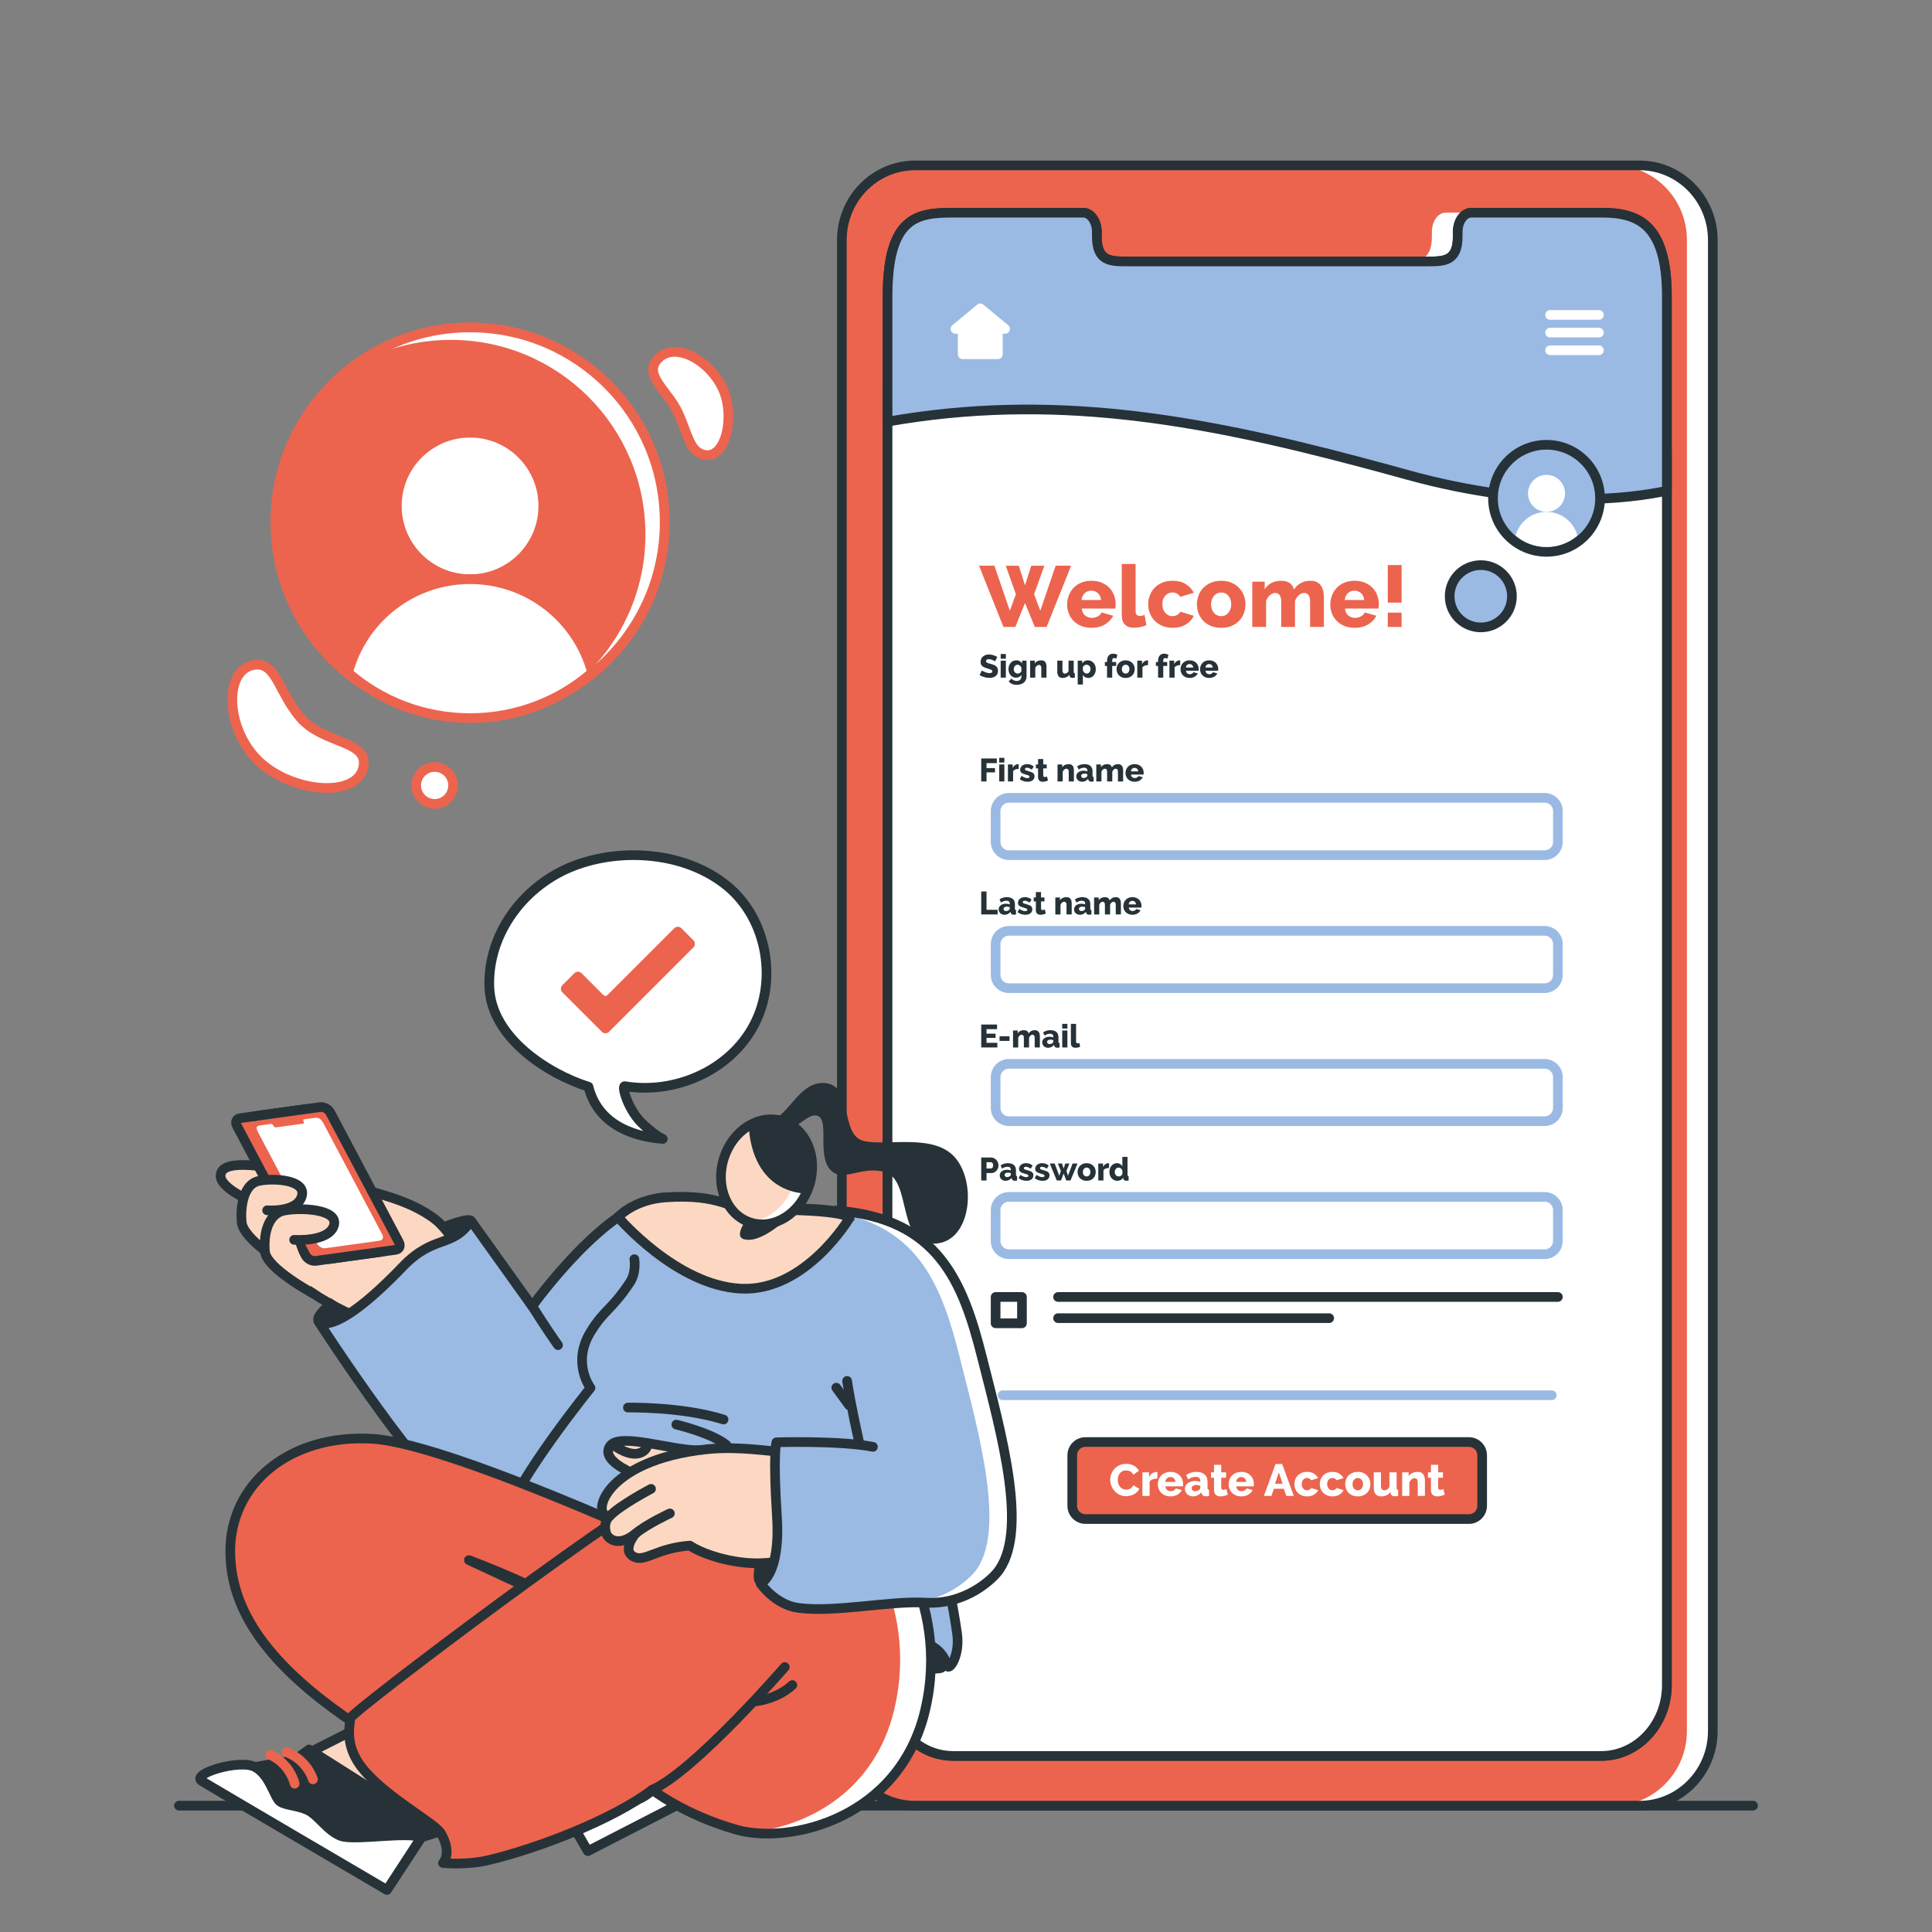 <?xml version="1.0" encoding="utf-8"?>
<!-- Generator: Adobe Illustrator 27.5.0, SVG Export Plug-In . SVG Version: 6.00 Build 0)  -->
<svg version="1.1" xmlns="http://www.w3.org/2000/svg" xmlns:xlink="http://www.w3.org/1999/xlink" x="0px" y="0px"
	 viewBox="0 0 500 500" style="enable-background:new 0 0 500 500;" xml:space="preserve">
<rect x="0" y="0" width="500" height="500" fill="#808080" stroke="none"/>
<g id="Floor">
	
		<line style="fill:none;stroke:#263238;stroke-width:2.5;stroke-linecap:round;stroke-linejoin:round;stroke-miterlimit:10;" x1="46.313" y1="467.306" x2="453.687" y2="467.306"/>
</g>
<g id="User_icon">
	<g>
		<g>
			
				<circle style="fill:#EC644E;stroke:#EC644E;stroke-width:2.5;stroke-linecap:round;stroke-linejoin:round;stroke-miterlimit:10;" cx="121.654" cy="135.107" r="50.361"/>
			<path style="fill:#FFFFFF;" d="M172.02,135.112c0,18.83-10.34,35.25-25.66,43.89c12.54-9.16,20.68-23.97,20.68-40.68
				c0-27.82-22.55-50.36-50.36-50.36c-9.01,0-17.46,2.36-24.77,6.5c8.33-6.11,18.61-9.72,29.74-9.72
				C149.47,84.742,172.02,107.292,172.02,135.112z"/>
			
				<circle style="fill:none;stroke:#EC644E;stroke-width:2.5;stroke-linecap:round;stroke-linejoin:round;stroke-miterlimit:10;" cx="121.654" cy="135.107" r="50.361"/>
			<g>
				<g>
					
						<path style="fill:#FFFFFF;stroke:#EC644E;stroke-width:2.5;stroke-linecap:round;stroke-linejoin:round;stroke-miterlimit:10;" d="
						M140.603,130.937c0,10.467-8.484,18.951-18.95,18.951c-10.466,0-18.95-8.484-18.95-18.951c0-10.466,8.484-18.95,18.95-18.95
						C132.12,111.987,140.603,120.471,140.603,130.937z"/>
					
						<path style="fill:#FFFFFF;stroke:#EC644E;stroke-width:2.5;stroke-linecap:round;stroke-linejoin:round;stroke-miterlimit:10;" d="
						M153.249,174.062c-8.438,7.357-19.526,11.785-31.59,11.785c-12.064,0-23.152-4.428-31.59-11.785
						c3.731-13.912,16.457-24.163,31.59-24.163C136.792,149.899,149.518,160.15,153.249,174.062z"/>
				</g>
			</g>
		</g>
		
			<path style="fill:#FFFFFF;stroke:#EC644E;stroke-width:2.5;stroke-linecap:round;stroke-linejoin:round;stroke-miterlimit:10;" d="
			M65.587,172.113c-7.551,1.383-7.193,15.741,0.596,24.073c8.445,9.034,26.724,10.783,27.914,1.923
			c0.884-6.583-10.605-5.612-16.375-12.396C71.952,178.93,71.456,171.039,65.587,172.113z"/>
		
			<path style="fill:#FFFFFF;stroke:#EC644E;stroke-width:2.5;stroke-linecap:round;stroke-linejoin:round;stroke-miterlimit:10;" d="
			M182.672,117.755c5.439,0.661,7.708-10.884,4.062-17.835c-3.953-7.536-13.052-11.801-16.937-6.468
			c-2.876,3.948,3.107,7.83,5.685,13.372C178.061,112.365,178.445,117.241,182.672,117.755z"/>
		
			<path style="fill:#FFFFFF;stroke:#EC644E;stroke-width:2.5;stroke-linecap:round;stroke-linejoin:round;stroke-miterlimit:10;" d="
			M117.258,203.273c0,2.638-2.139,4.777-4.776,4.777c-2.638,0-4.777-2.139-4.777-4.777c0-2.638,2.139-4.776,4.777-4.776
			C115.12,198.496,117.258,200.635,117.258,203.273z"/>
	</g>
</g>
<g id="Device">
	<g>
		<path style="fill:#EC644E;" d="M424.294,42.804h-187.46c-10.46,0-18.96,8.64-18.96,19.32v385.87c0,10.65,8.5,19.31,18.96,19.31
			h187.46c10.46,0,18.98-8.66,18.98-19.31V62.124C443.274,51.444,434.754,42.804,424.294,42.804z M431.404,436.064
			c0,10.15-7.6,18.37-16.98,18.37h-167.7c-9.4,0-17.01-8.22-17.01-18.37V76.744c0-20.69,7.61-21.7,17.01-21.7h33.6
			c1.95,0,3.55,2.22,3.55,4.97v1.19c0,6.44,3.52,6.46,7.85,6.46h77.68c4.37,0,7.87-0.02,7.87-6.46v-1.19c0-2.75,1.58-4.97,3.56-4.97
			h33.59c9.38,0,16.98,2.75,16.98,21.7V436.064z"/>
		<path style="fill:#FFFFFF;" d="M424.29,42.8h-6.7c10.46,0,18.98,8.64,18.98,19.32v385.87c0,10.65-8.52,19.31-18.98,19.31h6.7
			c10.46,0,18.98-8.66,18.98-19.31V62.12C443.27,51.44,434.75,42.8,424.29,42.8z M370.57,60.01v1.19c0,6.44-3.5,6.46-7.87,6.46h6.7
			c4.37,0,7.87-0.02,7.87-6.46v-1.19c0-2.75,1.58-4.97,3.56-4.97h-6.7C372.15,55.04,370.57,57.26,370.57,60.01z"/>
		<path style="fill:#EC644E;" d="M283.87,61.2v-1.19c0-2.75-1.6-4.97-3.55-4.97h-6.7c1.95,0,3.55,2.22,3.55,4.97v1.19
			c0,6.44,3.52,6.46,7.85,6.46h6.7C287.39,67.66,283.87,67.64,283.87,61.2z"/>
		<path style="fill:none;stroke:#263238;stroke-width:2.5;stroke-linecap:round;stroke-linejoin:round;stroke-miterlimit:10;" d="
			M424.294,42.804h-187.46c-10.46,0-18.96,8.64-18.96,19.32v385.87c0,10.65,8.5,19.31,18.96,19.31h187.46
			c10.46,0,18.98-8.66,18.98-19.31V62.124C443.274,51.444,434.754,42.804,424.294,42.804z M431.404,436.064
			c0,10.15-7.6,18.37-16.98,18.37h-167.7c-9.4,0-17.01-8.22-17.01-18.37V76.744c0-20.69,7.61-21.7,17.01-21.7h33.6
			c1.95,0,3.55,2.22,3.55,4.97v1.19c0,6.44,3.52,6.46,7.85,6.46h77.68c4.37,0,7.87-0.02,7.87-6.46v-1.19c0-2.75,1.58-4.97,3.56-4.97
			h33.59c9.38,0,16.98,2.75,16.98,21.7V436.064z"/>
		
			<path style="fill:#FFFFFF;stroke:#263238;stroke-width:2.5;stroke-linecap:round;stroke-linejoin:round;stroke-miterlimit:10;" d="
			M431.378,117.014v319.05c0,10.15-7.6,18.37-16.98,18.37h-167.69c-9.4,0-17.01-8.22-17.01-18.37V99.124
			c42.21-7.43,79.73-0.86,122.38,10.47c3.94,1.04,7.92,2.12,11.95,3.24C397.988,122.254,422.208,118.964,431.378,117.014z"/>
		<g>
			
				<path style="fill:#9ABAE3;stroke:#263238;stroke-width:2.5;stroke-linecap:round;stroke-linejoin:round;stroke-miterlimit:10;" d="
				M431.378,76.744v50.27c-9.17,1.95-33.39,5.24-67.35-4.18c-4.03-1.12-8.01-2.2-11.95-3.24c-42.65-11.33-80.17-17.9-122.38-10.47
				v-32.38c0-20.69,7.61-21.7,17.01-21.7h33.6c1.95,0,3.55,2.22,3.55,4.97v1.19c0,6.44,3.52,6.46,7.85,6.46h77.67
				c4.37,0,7.87-0.02,7.87-6.46v-1.19c0-2.75,1.58-4.97,3.56-4.97h33.59C423.778,55.044,431.378,57.794,431.378,76.744z"/>
			
				<circle style="fill:#9ABAE3;stroke:#263238;stroke-width:2.5;stroke-linecap:round;stroke-linejoin:round;stroke-miterlimit:10;" cx="400.238" cy="128.964" r="13.852"/>
			
				<circle style="fill:#9ABAE3;stroke:#263238;stroke-width:2.5;stroke-linecap:round;stroke-linejoin:round;stroke-miterlimit:10;" cx="383.23" cy="154.311" r="8.06"/>
			<g>
				<g>
					<path style="fill:#FFFFFF;" d="M405.024,127.687c0,2.644-2.143,4.786-4.786,4.786c-2.643,0-4.786-2.143-4.786-4.786
						c0-2.643,2.143-4.786,4.786-4.786C402.882,122.901,405.024,125.044,405.024,127.687z"/>
					<path style="fill:#FFFFFF;" d="M408.218,138.579c-2.131,1.858-4.931,2.977-7.978,2.977c-3.047,0-5.847-1.118-7.978-2.977
						c0.942-3.514,4.157-6.103,7.978-6.103S407.276,135.065,408.218,138.579z"/>
				</g>
			</g>
		</g>
		<g>
			
				<polygon style="fill:#FFFFFF;stroke:#FFFFFF;stroke-width:2.5;stroke-linecap:round;stroke-linejoin:round;stroke-miterlimit:10;" points="
				260.119,85.118 258.249,85.118 258.249,91.685 249.149,91.685 249.149,85.118 247.279,85.118 253.699,79.798 			"/>
			<g>
				
					<line style="fill:none;stroke:#FFFFFF;stroke-width:2.5;stroke-linecap:round;stroke-linejoin:round;stroke-miterlimit:10;" x1="401.161" y1="81.503" x2="413.797" y2="81.503"/>
				
					<line style="fill:none;stroke:#FFFFFF;stroke-width:2.5;stroke-linecap:round;stroke-linejoin:round;stroke-miterlimit:10;" x1="401.161" y1="86.074" x2="413.797" y2="86.074"/>
				
					<line style="fill:none;stroke:#FFFFFF;stroke-width:2.5;stroke-linecap:round;stroke-linejoin:round;stroke-miterlimit:10;" x1="401.161" y1="90.646" x2="413.797" y2="90.646"/>
			</g>
		</g>
		
			<line style="fill:none;stroke:#9ABAE3;stroke-width:2.5;stroke-linecap:round;stroke-linejoin:round;stroke-miterlimit:10;" x1="259.482" y1="361.09" x2="401.595" y2="361.09"/>
		<g>
			<g>
				
					<path style="fill:#FFFFFF;stroke:#9ABAE3;stroke-width:2.5;stroke-linecap:round;stroke-linejoin:round;stroke-miterlimit:10;" d="
					M399.751,221.314H261.098c-1.895,0-3.432-1.536-3.432-3.432v-7.972c0-1.895,1.536-3.432,3.432-3.432h138.654
					c1.895,0,3.432,1.536,3.432,3.432v7.972C403.183,219.778,401.646,221.314,399.751,221.314z"/>
				<g>
					<g>
						<path style="fill:#263238;" d="M253.938,202.235v-5.942h4.034v1.205h-2.661v1.281h2.192v1.113h-2.192v2.343H253.938z"/>
						<path style="fill:#263238;" d="M258.592,197.339v-1.214h1.339v1.214H258.592z M258.592,202.235v-4.394h1.339v4.394H258.592z"
							/>
						<path style="fill:#263238;" d="M263.639,198.987c-0.323,0.006-0.616,0.059-0.879,0.159c-0.262,0.101-0.452,0.251-0.569,0.452
							v2.636h-1.339v-4.394h1.23v0.887c0.15-0.295,0.345-0.527,0.582-0.695c0.236-0.167,0.489-0.253,0.757-0.259
							c0.061,0,0.106,0,0.134,0c0.028,0,0.056,0.003,0.084,0.008V198.987z"/>
						<path style="fill:#263238;" d="M265.932,202.318c-0.374,0-0.742-0.06-1.104-0.18c-0.363-0.12-0.67-0.295-0.921-0.523
							l0.478-0.82c0.268,0.184,0.528,0.326,0.782,0.427s0.498,0.151,0.732,0.151c0.173,0,0.307-0.031,0.401-0.092
							c0.095-0.062,0.143-0.151,0.143-0.268c0-0.117-0.061-0.21-0.18-0.28c-0.12-0.069-0.331-0.144-0.632-0.222
							c-0.296-0.083-0.546-0.164-0.749-0.243c-0.204-0.078-0.37-0.165-0.498-0.259c-0.129-0.095-0.221-0.204-0.276-0.327
							c-0.056-0.122-0.084-0.268-0.084-0.435c0-0.223,0.045-0.427,0.134-0.611c0.09-0.184,0.212-0.34,0.368-0.469
							c0.156-0.128,0.342-0.229,0.557-0.301c0.215-0.073,0.448-0.109,0.699-0.109c0.329,0,0.638,0.045,0.925,0.134
							c0.287,0.089,0.564,0.251,0.833,0.485l-0.52,0.804c-0.251-0.173-0.474-0.298-0.669-0.377
							c-0.195-0.078-0.386-0.117-0.569-0.117c-0.146,0-0.268,0.029-0.368,0.088c-0.101,0.059-0.15,0.152-0.15,0.281
							c0,0.122,0.054,0.215,0.163,0.276c0.108,0.062,0.311,0.128,0.606,0.201c0.313,0.084,0.576,0.167,0.791,0.251
							c0.215,0.083,0.389,0.177,0.523,0.28c0.134,0.104,0.231,0.222,0.292,0.356c0.061,0.134,0.093,0.292,0.093,0.477
							c0,0.435-0.162,0.781-0.485,1.038C266.922,202.19,266.484,202.318,265.932,202.318z"/>
						<path style="fill:#263238;" d="M271.222,202.001c-0.185,0.078-0.395,0.151-0.633,0.218c-0.236,0.067-0.476,0.1-0.715,0.1
							c-0.168,0-0.325-0.021-0.474-0.063c-0.147-0.042-0.277-0.109-0.389-0.201c-0.111-0.092-0.199-0.213-0.264-0.364
							c-0.064-0.151-0.097-0.332-0.097-0.544v-2.294h-0.561v-1.013h0.561v-1.397h1.34v1.397h0.896v1.013h-0.896v1.833
							c0,0.145,0.036,0.25,0.108,0.314c0.072,0.064,0.165,0.096,0.276,0.096c0.101,0,0.203-0.017,0.309-0.05
							c0.105-0.034,0.198-0.07,0.276-0.109L271.222,202.001z"/>
						<path style="fill:#263238;" d="M277.925,202.235h-1.339v-2.469c0-0.29-0.055-0.501-0.163-0.632
							c-0.109-0.131-0.253-0.196-0.432-0.196c-0.095,0-0.189,0.02-0.284,0.059c-0.095,0.039-0.186,0.093-0.276,0.163
							c-0.089,0.07-0.169,0.152-0.238,0.247c-0.07,0.095-0.124,0.198-0.163,0.31v2.519h-1.339v-4.394h1.205v0.737
							c0.161-0.262,0.391-0.465,0.686-0.607c0.296-0.142,0.637-0.213,1.021-0.213c0.284,0,0.514,0.052,0.687,0.155
							c0.173,0.103,0.307,0.237,0.401,0.402c0.095,0.165,0.158,0.344,0.189,0.54c0.03,0.195,0.046,0.385,0.046,0.569V202.235z"/>
						<path style="fill:#263238;" d="M280.06,202.318c-0.218,0-0.42-0.035-0.608-0.105c-0.186-0.07-0.347-0.167-0.481-0.293
							c-0.134-0.126-0.239-0.273-0.317-0.443c-0.078-0.17-0.117-0.356-0.117-0.557c0-0.218,0.046-0.415,0.138-0.594
							c0.092-0.179,0.222-0.332,0.39-0.461c0.167-0.128,0.365-0.229,0.594-0.301c0.228-0.072,0.482-0.109,0.762-0.109
							c0.185,0,0.362,0.016,0.536,0.046c0.173,0.031,0.323,0.077,0.451,0.138v-0.201c0-0.508-0.293-0.762-0.878-0.762
							c-0.24,0-0.469,0.041-0.686,0.122c-0.218,0.081-0.446,0.202-0.686,0.364l-0.394-0.837c0.29-0.189,0.592-0.332,0.904-0.427
							c0.313-0.095,0.645-0.142,0.996-0.142c0.664,0,1.177,0.156,1.54,0.469c0.362,0.313,0.544,0.77,0.544,1.372v1.13
							c0,0.134,0.021,0.227,0.063,0.28c0.042,0.053,0.115,0.085,0.222,0.096v1.13c-0.117,0.028-0.224,0.046-0.318,0.054
							c-0.095,0.009-0.181,0.013-0.259,0.013c-0.251,0-0.441-0.049-0.569-0.146c-0.129-0.098-0.209-0.235-0.243-0.414l-0.024-0.201
							c-0.195,0.252-0.429,0.444-0.699,0.578C280.646,202.251,280.36,202.318,280.06,202.318z M280.452,201.356
							c0.146,0,0.286-0.025,0.423-0.075c0.137-0.05,0.25-0.117,0.339-0.201c0.129-0.101,0.192-0.207,0.192-0.318v-0.418
							c-0.117-0.045-0.244-0.08-0.381-0.105s-0.264-0.038-0.38-0.038c-0.246,0-0.448,0.056-0.607,0.167
							c-0.159,0.111-0.238,0.256-0.238,0.435c0,0.162,0.061,0.294,0.184,0.398C280.106,201.305,280.263,201.356,280.452,201.356z"/>
						<path style="fill:#263238;" d="M290.663,202.235h-1.339v-2.469c0-0.29-0.054-0.501-0.159-0.632
							c-0.106-0.131-0.243-0.196-0.41-0.196c-0.09,0-0.18,0.02-0.272,0.059c-0.092,0.039-0.177,0.093-0.255,0.163
							c-0.078,0.07-0.149,0.152-0.214,0.247c-0.064,0.095-0.115,0.198-0.154,0.31v2.519h-1.339v-2.469
							c0-0.29-0.054-0.501-0.159-0.632c-0.106-0.131-0.243-0.196-0.41-0.196c-0.179,0-0.354,0.071-0.523,0.213
							c-0.17,0.142-0.294,0.331-0.372,0.565v2.519h-1.339v-4.394h1.205v0.737c0.161-0.268,0.381-0.472,0.656-0.611
							c0.276-0.139,0.599-0.209,0.967-0.209c0.185,0,0.345,0.023,0.482,0.067c0.137,0.045,0.256,0.106,0.355,0.184
							c0.101,0.078,0.182,0.169,0.243,0.272c0.061,0.104,0.105,0.213,0.134,0.33c0.167-0.273,0.388-0.484,0.661-0.632
							c0.273-0.148,0.586-0.222,0.938-0.222c0.279,0,0.504,0.052,0.674,0.155c0.17,0.103,0.303,0.237,0.397,0.402
							c0.095,0.165,0.157,0.344,0.189,0.54c0.03,0.195,0.046,0.385,0.046,0.569V202.235z"/>
						<path style="fill:#263238;" d="M293.643,202.318c-0.368,0-0.699-0.06-0.992-0.18c-0.293-0.12-0.541-0.283-0.745-0.49
							c-0.203-0.206-0.358-0.445-0.464-0.715c-0.106-0.27-0.159-0.554-0.159-0.85c0-0.318,0.053-0.618,0.159-0.9
							c0.105-0.282,0.259-0.528,0.46-0.741c0.201-0.212,0.448-0.379,0.741-0.502c0.293-0.123,0.626-0.184,1-0.184
							c0.373,0,0.705,0.062,0.996,0.184c0.29,0.123,0.535,0.289,0.736,0.498c0.2,0.209,0.352,0.451,0.456,0.724
							c0.104,0.273,0.154,0.561,0.154,0.862c0,0.078-0.003,0.155-0.008,0.23c-0.006,0.076-0.014,0.141-0.025,0.197h-3.247
							c0.022,0.296,0.13,0.521,0.322,0.674c0.192,0.153,0.411,0.23,0.657,0.23c0.195,0,0.383-0.047,0.564-0.142
							c0.182-0.095,0.303-0.223,0.364-0.385l1.138,0.318c-0.173,0.346-0.441,0.627-0.803,0.845
							C294.585,202.21,294.15,202.318,293.643,202.318z M294.571,199.624c-0.028-0.279-0.128-0.499-0.301-0.661
							c-0.174-0.162-0.389-0.243-0.645-0.243c-0.263,0-0.479,0.083-0.649,0.247c-0.17,0.165-0.269,0.383-0.297,0.657H294.571z"/>
					</g>
				</g>
			</g>
			<g>
				
					<path style="fill:#FFFFFF;stroke:#9ABAE3;stroke-width:2.5;stroke-linecap:round;stroke-linejoin:round;stroke-miterlimit:10;" d="
					M399.751,255.738H261.098c-1.895,0-3.432-1.536-3.432-3.432v-7.972c0-1.895,1.536-3.432,3.432-3.432h138.654
					c1.895,0,3.432,1.536,3.432,3.432v7.972C403.183,254.202,401.646,255.738,399.751,255.738z"/>
				<g>
					<g>
						<path style="fill:#263238;" d="M253.938,236.659v-5.942h1.373v4.737h2.879v1.205H253.938z"/>
						<path style="fill:#263238;" d="M259.973,236.743c-0.218,0-0.42-0.035-0.607-0.104c-0.188-0.07-0.348-0.168-0.481-0.293
							c-0.134-0.126-0.24-0.273-0.318-0.444c-0.078-0.17-0.117-0.355-0.117-0.557c0-0.217,0.046-0.415,0.139-0.594
							c0.092-0.179,0.222-0.332,0.389-0.46c0.168-0.129,0.365-0.23,0.595-0.302c0.229-0.072,0.482-0.108,0.762-0.108
							c0.184,0,0.362,0.015,0.535,0.046c0.173,0.03,0.323,0.076,0.452,0.138v-0.2c0-0.508-0.293-0.762-0.879-0.762
							c-0.24,0-0.469,0.04-0.687,0.121c-0.218,0.081-0.446,0.202-0.686,0.364l-0.393-0.837c0.29-0.19,0.591-0.332,0.903-0.427
							s0.645-0.143,0.996-0.143c0.664,0,1.178,0.156,1.54,0.469s0.544,0.77,0.544,1.372v1.13c0,0.134,0.022,0.228,0.063,0.28
							c0.042,0.054,0.116,0.086,0.223,0.097v1.13c-0.117,0.028-0.224,0.046-0.318,0.055c-0.095,0.008-0.182,0.013-0.26,0.013
							c-0.251,0-0.44-0.05-0.569-0.146c-0.128-0.098-0.209-0.236-0.242-0.415l-0.025-0.2c-0.195,0.251-0.428,0.443-0.698,0.577
							C260.56,236.676,260.274,236.743,259.973,236.743z M260.366,235.78c0.145,0,0.286-0.025,0.423-0.075
							c0.137-0.05,0.249-0.117,0.339-0.201c0.128-0.101,0.192-0.206,0.192-0.317v-0.419c-0.117-0.045-0.244-0.079-0.381-0.104
							c-0.137-0.025-0.264-0.038-0.381-0.038c-0.245,0-0.448,0.057-0.607,0.168c-0.159,0.111-0.239,0.257-0.239,0.434
							c0,0.162,0.061,0.295,0.185,0.399C260.021,235.729,260.177,235.78,260.366,235.78z"/>
						<path style="fill:#263238;" d="M265.362,236.743c-0.374,0-0.742-0.061-1.105-0.181c-0.363-0.119-0.67-0.294-0.921-0.523
							l0.478-0.82c0.268,0.184,0.528,0.326,0.782,0.427c0.254,0.101,0.498,0.15,0.732,0.15c0.173,0,0.307-0.03,0.401-0.092
							c0.095-0.061,0.142-0.15,0.142-0.268s-0.06-0.211-0.18-0.28c-0.12-0.07-0.331-0.143-0.632-0.222
							c-0.296-0.084-0.546-0.165-0.749-0.243c-0.204-0.078-0.37-0.164-0.498-0.26c-0.129-0.095-0.221-0.203-0.276-0.326
							c-0.056-0.123-0.084-0.268-0.084-0.436c0-0.223,0.045-0.427,0.134-0.61c0.09-0.184,0.212-0.341,0.368-0.469
							c0.156-0.129,0.342-0.229,0.557-0.302c0.215-0.072,0.448-0.108,0.699-0.108c0.329,0,0.638,0.045,0.925,0.134
							c0.287,0.089,0.565,0.251,0.833,0.485l-0.52,0.804c-0.251-0.173-0.474-0.299-0.669-0.377
							c-0.195-0.078-0.386-0.117-0.569-0.117c-0.145,0-0.268,0.029-0.368,0.088c-0.101,0.059-0.15,0.152-0.15,0.28
							c0,0.123,0.054,0.215,0.163,0.276c0.108,0.062,0.311,0.129,0.607,0.201c0.313,0.084,0.576,0.167,0.791,0.251
							c0.215,0.084,0.389,0.177,0.523,0.28c0.134,0.104,0.232,0.222,0.292,0.355c0.062,0.134,0.093,0.293,0.093,0.477
							c0,0.435-0.162,0.781-0.485,1.037C266.352,236.614,265.915,236.743,265.362,236.743z"/>
						<path style="fill:#263238;" d="M270.652,236.425c-0.184,0.078-0.395,0.15-0.633,0.218c-0.236,0.066-0.476,0.101-0.715,0.101
							c-0.168,0-0.325-0.021-0.474-0.063c-0.147-0.041-0.277-0.108-0.389-0.2c-0.111-0.093-0.199-0.214-0.264-0.364
							c-0.064-0.15-0.097-0.332-0.097-0.544v-2.293h-0.561v-1.013h0.561v-1.398h1.34v1.398h0.895v1.013h-0.895v1.833
							c0,0.145,0.036,0.249,0.108,0.314c0.072,0.064,0.165,0.096,0.276,0.096c0.101,0,0.203-0.017,0.31-0.05
							c0.105-0.033,0.198-0.069,0.276-0.108L270.652,236.425z"/>
						<path style="fill:#263238;" d="M277.355,236.659h-1.339v-2.469c0-0.29-0.055-0.501-0.163-0.632
							c-0.109-0.131-0.253-0.197-0.432-0.197c-0.095,0-0.19,0.02-0.284,0.059c-0.095,0.039-0.186,0.094-0.276,0.163
							c-0.089,0.07-0.169,0.152-0.238,0.247c-0.07,0.095-0.124,0.198-0.163,0.31v2.52h-1.339v-4.394h1.205v0.736
							c0.161-0.263,0.391-0.465,0.685-0.607c0.296-0.142,0.637-0.213,1.022-0.213c0.284,0,0.514,0.052,0.686,0.154
							c0.173,0.104,0.307,0.237,0.401,0.402c0.095,0.164,0.158,0.345,0.189,0.54c0.03,0.195,0.046,0.385,0.046,0.568V236.659z"/>
						<path style="fill:#263238;" d="M279.49,236.743c-0.218,0-0.42-0.035-0.607-0.104c-0.186-0.07-0.347-0.168-0.481-0.293
							c-0.134-0.126-0.239-0.273-0.317-0.444c-0.078-0.17-0.117-0.355-0.117-0.557c0-0.217,0.046-0.415,0.138-0.594
							c0.092-0.179,0.222-0.332,0.39-0.46c0.167-0.129,0.365-0.23,0.594-0.302c0.229-0.072,0.482-0.108,0.762-0.108
							c0.185,0,0.362,0.015,0.536,0.046c0.173,0.03,0.323,0.076,0.451,0.138v-0.2c0-0.508-0.293-0.762-0.878-0.762
							c-0.24,0-0.469,0.04-0.687,0.121c-0.218,0.081-0.446,0.202-0.687,0.364l-0.394-0.837c0.29-0.19,0.592-0.332,0.904-0.427
							s0.645-0.143,0.996-0.143c0.664,0,1.177,0.156,1.54,0.469c0.362,0.313,0.544,0.77,0.544,1.372v1.13
							c0,0.134,0.021,0.228,0.063,0.28c0.042,0.054,0.115,0.086,0.222,0.097v1.13c-0.117,0.028-0.224,0.046-0.318,0.055
							c-0.095,0.008-0.181,0.013-0.259,0.013c-0.251,0-0.441-0.05-0.569-0.146c-0.129-0.098-0.209-0.236-0.243-0.415l-0.024-0.2
							c-0.195,0.251-0.429,0.443-0.699,0.577C280.077,236.676,279.791,236.743,279.49,236.743z M279.883,235.78
							c0.146,0,0.286-0.025,0.423-0.075c0.137-0.05,0.25-0.117,0.339-0.201c0.129-0.101,0.192-0.206,0.192-0.317v-0.419
							c-0.117-0.045-0.244-0.079-0.381-0.104c-0.137-0.025-0.264-0.038-0.38-0.038c-0.246,0-0.448,0.057-0.607,0.168
							c-0.159,0.111-0.238,0.257-0.238,0.434c0,0.162,0.061,0.295,0.184,0.399C279.537,235.729,279.693,235.78,279.883,235.78z"/>
						<path style="fill:#263238;" d="M290.094,236.659h-1.339v-2.469c0-0.29-0.054-0.501-0.159-0.632
							c-0.106-0.131-0.243-0.197-0.41-0.197c-0.09,0-0.18,0.02-0.272,0.059c-0.092,0.039-0.177,0.094-0.255,0.163
							c-0.078,0.07-0.149,0.152-0.214,0.247c-0.063,0.095-0.115,0.198-0.154,0.31v2.52h-1.339v-2.469
							c0-0.29-0.054-0.501-0.159-0.632c-0.107-0.131-0.243-0.197-0.41-0.197c-0.179,0-0.354,0.071-0.523,0.214
							c-0.17,0.143-0.294,0.33-0.372,0.564v2.52h-1.339v-4.394h1.205v0.736c0.161-0.268,0.381-0.472,0.656-0.611
							c0.276-0.14,0.599-0.209,0.967-0.209c0.185,0,0.345,0.023,0.481,0.066c0.137,0.045,0.256,0.107,0.355,0.185
							c0.101,0.078,0.182,0.169,0.243,0.272c0.061,0.103,0.105,0.213,0.134,0.33c0.167-0.273,0.388-0.484,0.661-0.632
							c0.273-0.147,0.586-0.222,0.938-0.222c0.279,0,0.504,0.052,0.674,0.154c0.17,0.104,0.303,0.237,0.398,0.402
							c0.095,0.164,0.157,0.345,0.188,0.54c0.03,0.195,0.046,0.385,0.046,0.568V236.659z"/>
						<path style="fill:#263238;" d="M293.073,236.743c-0.368,0-0.699-0.061-0.992-0.181c-0.293-0.119-0.541-0.282-0.745-0.489
							c-0.203-0.206-0.358-0.444-0.464-0.716c-0.107-0.271-0.159-0.554-0.159-0.85c0-0.317,0.053-0.617,0.159-0.899
							c0.105-0.281,0.259-0.528,0.46-0.74c0.201-0.212,0.448-0.38,0.741-0.503c0.293-0.122,0.626-0.184,1-0.184
							c0.373,0,0.705,0.062,0.996,0.184c0.29,0.123,0.535,0.289,0.736,0.498c0.2,0.21,0.353,0.451,0.456,0.725
							c0.104,0.273,0.154,0.561,0.154,0.861c0,0.079-0.003,0.155-0.008,0.23c-0.006,0.075-0.014,0.141-0.025,0.197h-3.247
							c0.023,0.295,0.13,0.52,0.322,0.673c0.192,0.154,0.411,0.23,0.657,0.23c0.195,0,0.383-0.047,0.564-0.143
							c0.182-0.095,0.303-0.223,0.364-0.385l1.138,0.318c-0.173,0.346-0.44,0.628-0.803,0.845
							C294.016,236.634,293.581,236.743,293.073,236.743z M294.002,234.048c-0.028-0.279-0.128-0.499-0.301-0.661
							c-0.174-0.162-0.389-0.243-0.645-0.243c-0.263,0-0.478,0.083-0.649,0.247c-0.17,0.165-0.268,0.384-0.297,0.657H294.002z"/>
					</g>
				</g>
			</g>
			<g>
				
					<path style="fill:#FFFFFF;stroke:#9ABAE3;stroke-width:2.5;stroke-linecap:round;stroke-linejoin:round;stroke-miterlimit:10;" d="
					M399.751,290.162H261.098c-1.895,0-3.432-1.536-3.432-3.432v-7.972c0-1.895,1.536-3.432,3.432-3.432h138.654
					c1.895,0,3.432,1.536,3.432,3.432v7.972C403.183,288.626,401.646,290.162,399.751,290.162z"/>
				<g>
					<g>
						<path style="fill:#263238;" d="M258.115,269.878v1.205h-4.177v-5.942h4.101v1.205h-2.728v1.155h2.343v1.113h-2.343v1.264
							H258.115z"/>
						<path style="fill:#263238;" d="M258.685,269.384v-1.205h2.577v1.205H258.685z"/>
						<path style="fill:#263238;" d="M269.12,271.083h-1.339v-2.469c0-0.29-0.053-0.501-0.159-0.632
							c-0.105-0.131-0.242-0.197-0.41-0.197c-0.089,0-0.18,0.02-0.271,0.059c-0.092,0.039-0.178,0.094-0.256,0.163
							c-0.078,0.07-0.148,0.152-0.213,0.247c-0.064,0.095-0.116,0.198-0.155,0.31v2.52h-1.339v-2.469
							c0-0.29-0.053-0.501-0.159-0.632c-0.105-0.131-0.242-0.197-0.41-0.197c-0.179,0-0.353,0.071-0.523,0.214
							c-0.171,0.143-0.295,0.33-0.373,0.565v2.52h-1.339v-4.393h1.205v0.736c0.162-0.268,0.381-0.472,0.657-0.611
							c0.276-0.14,0.599-0.209,0.967-0.209c0.184,0,0.345,0.022,0.482,0.066c0.137,0.045,0.255,0.106,0.355,0.185
							c0.101,0.078,0.181,0.169,0.242,0.272c0.062,0.103,0.107,0.213,0.135,0.33c0.167-0.274,0.388-0.484,0.661-0.632
							c0.272-0.147,0.586-0.222,0.937-0.222c0.279,0,0.504,0.052,0.674,0.154c0.171,0.104,0.303,0.237,0.397,0.402
							c0.096,0.164,0.158,0.345,0.189,0.54c0.031,0.195,0.046,0.385,0.046,0.568V271.083z"/>
						<path style="fill:#263238;" d="M271.246,271.167c-0.218,0-0.42-0.035-0.607-0.104c-0.188-0.07-0.348-0.168-0.481-0.293
							c-0.134-0.126-0.24-0.273-0.318-0.444c-0.078-0.17-0.117-0.355-0.117-0.557c0-0.217,0.046-0.415,0.139-0.594
							c0.092-0.179,0.222-0.332,0.389-0.46c0.168-0.129,0.365-0.229,0.595-0.302c0.228-0.072,0.482-0.108,0.762-0.108
							c0.184,0,0.362,0.015,0.535,0.046c0.173,0.03,0.323,0.076,0.452,0.138v-0.2c0-0.508-0.293-0.762-0.879-0.762
							c-0.24,0-0.469,0.04-0.686,0.121c-0.218,0.081-0.446,0.202-0.686,0.364l-0.393-0.837c0.29-0.189,0.591-0.332,0.903-0.427
							c0.313-0.095,0.645-0.142,0.996-0.142c0.664,0,1.178,0.156,1.54,0.469s0.544,0.77,0.544,1.372v1.13
							c0,0.134,0.022,0.228,0.063,0.28c0.042,0.054,0.116,0.086,0.223,0.097v1.13c-0.117,0.028-0.224,0.046-0.318,0.055
							c-0.095,0.008-0.182,0.013-0.26,0.013c-0.251,0-0.44-0.05-0.569-0.146c-0.128-0.098-0.209-0.236-0.242-0.415l-0.025-0.2
							c-0.195,0.251-0.428,0.443-0.698,0.577C271.833,271.1,271.548,271.167,271.246,271.167z M271.64,270.204
							c0.145,0,0.286-0.025,0.423-0.075c0.137-0.05,0.249-0.117,0.339-0.201c0.128-0.101,0.192-0.206,0.192-0.317v-0.419
							c-0.117-0.045-0.244-0.079-0.381-0.104c-0.137-0.025-0.264-0.038-0.381-0.038c-0.245,0-0.448,0.057-0.606,0.168
							c-0.159,0.111-0.239,0.257-0.239,0.435c0,0.162,0.062,0.295,0.185,0.398C271.294,270.152,271.45,270.204,271.64,270.204z"/>
						<path style="fill:#263238;" d="M274.903,266.186v-1.213h1.339v1.213H274.903z M274.903,271.083v-4.393h1.339v4.393H274.903z"
							/>
						<path style="fill:#263238;" d="M277.146,264.974h1.339v4.544c0,0.335,0.143,0.503,0.427,0.503c0.067,0,0.142-0.01,0.222-0.029
							c0.081-0.02,0.155-0.049,0.223-0.088l0.175,1.004c-0.167,0.078-0.359,0.14-0.577,0.185c-0.218,0.044-0.421,0.066-0.61,0.066
							c-0.386,0-0.682-0.101-0.888-0.301c-0.206-0.201-0.31-0.491-0.31-0.871V264.974z"/>
					</g>
				</g>
			</g>
			<g>
				
					<path style="fill:#FFFFFF;stroke:#9ABAE3;stroke-width:2.5;stroke-linecap:round;stroke-linejoin:round;stroke-miterlimit:10;" d="
					M399.751,324.587H261.098c-1.895,0-3.432-1.536-3.432-3.432v-7.972c0-1.895,1.536-3.432,3.432-3.432h138.654
					c1.895,0,3.432,1.536,3.432,3.432v7.972C403.183,323.05,401.646,324.587,399.751,324.587z"/>
				<g>
					<g>
						<path style="fill:#263238;" d="M253.938,305.508v-5.942h2.536c0.284,0,0.545,0.059,0.782,0.176
							c0.237,0.117,0.44,0.27,0.611,0.46c0.17,0.19,0.304,0.405,0.401,0.645c0.098,0.24,0.146,0.483,0.146,0.728
							c0,0.263-0.046,0.514-0.138,0.753c-0.093,0.24-0.221,0.455-0.386,0.645c-0.164,0.19-0.363,0.341-0.598,0.452
							c-0.234,0.111-0.494,0.167-0.778,0.167h-1.205v1.917H253.938z M255.311,302.395h1.121c0.162,0,0.301-0.07,0.418-0.209
							c0.117-0.14,0.176-0.344,0.176-0.611c0-0.14-0.018-0.26-0.054-0.36c-0.036-0.1-0.085-0.184-0.146-0.251
							c-0.062-0.066-0.132-0.115-0.209-0.146c-0.079-0.03-0.157-0.046-0.234-0.046h-1.071V302.395z"/>
						<path style="fill:#263238;" d="M260.249,305.592c-0.218,0-0.42-0.035-0.607-0.104c-0.186-0.07-0.347-0.168-0.481-0.293
							c-0.134-0.126-0.239-0.273-0.317-0.444c-0.078-0.17-0.117-0.355-0.117-0.557c0-0.217,0.046-0.415,0.138-0.594
							c0.092-0.179,0.222-0.332,0.39-0.46c0.167-0.129,0.365-0.229,0.594-0.302c0.229-0.072,0.482-0.108,0.762-0.108
							c0.185,0,0.362,0.015,0.536,0.046c0.173,0.03,0.323,0.076,0.451,0.138v-0.2c0-0.508-0.293-0.762-0.878-0.762
							c-0.24,0-0.469,0.04-0.687,0.121c-0.218,0.081-0.446,0.202-0.687,0.364l-0.393-0.837c0.29-0.189,0.592-0.332,0.904-0.427
							c0.313-0.095,0.645-0.143,0.996-0.143c0.664,0,1.177,0.156,1.54,0.469c0.362,0.313,0.544,0.77,0.544,1.372v1.13
							c0,0.134,0.021,0.227,0.063,0.28c0.042,0.054,0.115,0.086,0.222,0.097v1.13c-0.117,0.028-0.224,0.046-0.318,0.055
							c-0.095,0.008-0.181,0.013-0.259,0.013c-0.251,0-0.441-0.05-0.569-0.146c-0.129-0.098-0.209-0.236-0.243-0.415l-0.024-0.2
							c-0.195,0.251-0.429,0.443-0.699,0.577C260.836,305.524,260.55,305.592,260.249,305.592z M260.642,304.629
							c0.145,0,0.286-0.025,0.423-0.075c0.137-0.05,0.25-0.117,0.339-0.201c0.129-0.1,0.192-0.206,0.192-0.317v-0.419
							c-0.117-0.045-0.244-0.079-0.381-0.105c-0.137-0.025-0.264-0.038-0.38-0.038c-0.246,0-0.448,0.057-0.607,0.168
							c-0.159,0.111-0.238,0.257-0.238,0.435c0,0.162,0.061,0.295,0.184,0.398C260.296,304.577,260.452,304.629,260.642,304.629z"/>
						<path style="fill:#263238;" d="M265.639,305.592c-0.374,0-0.742-0.06-1.105-0.181c-0.362-0.119-0.669-0.294-0.92-0.522
							l0.477-0.82c0.268,0.184,0.528,0.326,0.782,0.427c0.254,0.101,0.498,0.15,0.732,0.15c0.173,0,0.308-0.03,0.402-0.092
							c0.095-0.062,0.142-0.15,0.142-0.268s-0.06-0.211-0.18-0.28c-0.12-0.07-0.33-0.144-0.632-0.222
							c-0.296-0.084-0.545-0.165-0.749-0.243c-0.204-0.078-0.369-0.164-0.498-0.26c-0.128-0.095-0.221-0.203-0.276-0.326
							c-0.056-0.123-0.083-0.268-0.083-0.436c0-0.223,0.044-0.427,0.134-0.61c0.089-0.185,0.212-0.341,0.368-0.469
							c0.156-0.129,0.342-0.228,0.557-0.302c0.215-0.072,0.447-0.108,0.698-0.108c0.329,0,0.638,0.045,0.925,0.134
							c0.288,0.089,0.565,0.251,0.833,0.485l-0.518,0.804c-0.251-0.173-0.475-0.299-0.67-0.377
							c-0.195-0.078-0.385-0.117-0.569-0.117c-0.145,0-0.268,0.029-0.368,0.088c-0.1,0.059-0.15,0.152-0.15,0.28
							c0,0.123,0.055,0.215,0.163,0.276c0.109,0.062,0.312,0.129,0.607,0.201c0.311,0.084,0.575,0.167,0.79,0.251
							c0.215,0.084,0.39,0.177,0.523,0.28c0.134,0.104,0.231,0.222,0.293,0.355c0.061,0.134,0.092,0.293,0.092,0.478
							c0,0.435-0.162,0.781-0.485,1.037C266.629,305.463,266.19,305.592,265.639,305.592z"/>
						<path style="fill:#263238;" d="M269.815,305.592c-0.374,0-0.742-0.06-1.105-0.181c-0.362-0.119-0.669-0.294-0.92-0.522
							l0.477-0.82c0.268,0.184,0.528,0.326,0.782,0.427c0.254,0.101,0.498,0.15,0.732,0.15c0.173,0,0.308-0.03,0.402-0.092
							c0.095-0.062,0.142-0.15,0.142-0.268s-0.06-0.211-0.18-0.28c-0.12-0.07-0.33-0.144-0.632-0.222
							c-0.296-0.084-0.545-0.165-0.749-0.243c-0.204-0.078-0.369-0.164-0.498-0.26c-0.128-0.095-0.221-0.203-0.276-0.326
							c-0.056-0.123-0.083-0.268-0.083-0.436c0-0.223,0.044-0.427,0.134-0.61c0.089-0.185,0.212-0.341,0.368-0.469
							c0.156-0.129,0.342-0.228,0.557-0.302c0.215-0.072,0.447-0.108,0.698-0.108c0.329,0,0.638,0.045,0.925,0.134
							c0.288,0.089,0.565,0.251,0.833,0.485l-0.519,0.804c-0.251-0.173-0.475-0.299-0.67-0.377
							c-0.195-0.078-0.385-0.117-0.569-0.117c-0.145,0-0.268,0.029-0.368,0.088c-0.101,0.059-0.15,0.152-0.15,0.28
							c0,0.123,0.055,0.215,0.163,0.276c0.109,0.062,0.311,0.129,0.607,0.201c0.311,0.084,0.575,0.167,0.79,0.251
							c0.215,0.084,0.39,0.177,0.523,0.28c0.134,0.104,0.231,0.222,0.293,0.355c0.062,0.134,0.092,0.293,0.092,0.478
							c0,0.435-0.162,0.781-0.485,1.037C270.806,305.463,270.367,305.592,269.815,305.592z"/>
						<path style="fill:#263238;" d="M277.59,301.114h1.273l-1.816,4.394h-1.097l-0.678-1.808l-0.678,1.808h-1.097l-1.816-4.394
							h1.265l1.196,3.155l0.41-1.197l-0.778-1.958h1.071l0.427,1.322l0.419-1.322h1.071l-0.771,1.958l0.41,1.197L277.59,301.114z"/>
						<path style="fill:#263238;" d="M281.223,305.592c-0.374,0-0.708-0.061-1-0.185c-0.293-0.122-0.54-0.289-0.741-0.498
							c-0.201-0.209-0.352-0.452-0.456-0.728c-0.103-0.276-0.155-0.565-0.155-0.866c0-0.302,0.052-0.591,0.155-0.866
							c0.104-0.276,0.255-0.52,0.456-0.728c0.201-0.209,0.448-0.377,0.741-0.502c0.292-0.126,0.626-0.189,1-0.189
							c0.373,0,0.705,0.063,0.996,0.189c0.29,0.125,0.535,0.293,0.736,0.502c0.2,0.209,0.354,0.452,0.46,0.728
							c0.106,0.275,0.159,0.565,0.159,0.866c0,0.301-0.052,0.59-0.155,0.866c-0.102,0.275-0.255,0.519-0.456,0.728
							c-0.2,0.209-0.447,0.376-0.74,0.498C281.93,305.53,281.596,305.592,281.223,305.592z M280.243,303.315
							c0,0.346,0.092,0.623,0.276,0.832c0.184,0.21,0.418,0.314,0.703,0.314c0.139,0,0.268-0.028,0.385-0.084
							c0.117-0.056,0.219-0.134,0.306-0.234c0.086-0.101,0.154-0.222,0.205-0.364c0.05-0.142,0.075-0.297,0.075-0.464
							c0-0.347-0.092-0.624-0.276-0.833c-0.185-0.209-0.416-0.314-0.694-0.314c-0.14,0-0.27,0.028-0.39,0.084
							c-0.12,0.056-0.223,0.134-0.31,0.234c-0.087,0.101-0.154,0.222-0.205,0.364C280.269,302.993,280.243,303.147,280.243,303.315z
							"/>
						<path style="fill:#263238;" d="M287.022,302.261c-0.324,0.005-0.617,0.059-0.879,0.159c-0.263,0.1-0.452,0.251-0.569,0.451
							v2.637h-1.339v-4.394h1.229v0.887c0.151-0.296,0.345-0.527,0.582-0.694c0.237-0.168,0.489-0.254,0.758-0.26
							c0.061,0,0.105,0,0.134,0c0.027,0,0.056,0.003,0.084,0.009V302.261z"/>
						<path style="fill:#263238;" d="M289.189,305.592c-0.302,0-0.579-0.058-0.833-0.172c-0.254-0.114-0.473-0.274-0.657-0.481
							c-0.184-0.206-0.327-0.447-0.431-0.724c-0.104-0.276-0.154-0.579-0.154-0.908c0-0.318,0.047-0.616,0.142-0.896
							c0.095-0.279,0.229-0.521,0.402-0.724c0.173-0.204,0.378-0.364,0.614-0.481c0.237-0.117,0.498-0.176,0.783-0.176
							c0.307,0,0.584,0.072,0.833,0.218c0.248,0.145,0.438,0.34,0.573,0.586v-2.436h1.339v4.603c0,0.134,0.021,0.227,0.063,0.28
							c0.042,0.054,0.116,0.086,0.222,0.097v1.13c-0.122,0.028-0.229,0.046-0.317,0.055c-0.09,0.008-0.174,0.013-0.252,0.013
							c-0.234,0-0.424-0.05-0.568-0.146c-0.146-0.098-0.229-0.239-0.251-0.423l-0.025-0.227c-0.156,0.273-0.367,0.478-0.632,0.611
							C289.773,305.524,289.49,305.592,289.189,305.592z M289.549,304.462c0.185,0,0.361-0.055,0.532-0.163
							c0.17-0.109,0.3-0.259,0.389-0.448v-0.921c-0.084-0.223-0.219-0.405-0.405-0.548c-0.187-0.143-0.381-0.214-0.582-0.214
							c-0.146,0-0.277,0.032-0.397,0.097c-0.12,0.065-0.225,0.15-0.314,0.255c-0.089,0.107-0.157,0.229-0.205,0.369
							c-0.047,0.139-0.07,0.287-0.07,0.443c0,0.162,0.026,0.313,0.079,0.452c0.053,0.139,0.126,0.259,0.218,0.359
							c0.092,0.101,0.203,0.179,0.335,0.234C289.258,304.434,289.398,304.462,289.549,304.462z"/>
					</g>
				</g>
			</g>
			<g>
				
					<path style="fill:#EC644E;stroke:#263238;stroke-width:2.5;stroke-linecap:round;stroke-linejoin:round;stroke-miterlimit:10;" d="
					M380.146,393.128H280.93c-1.895,0-3.432-1.536-3.432-3.432v-13.07c0-1.895,1.536-3.432,3.432-3.432h99.216
					c1.895,0,3.432,1.536,3.432,3.432v13.07C383.578,391.591,382.041,393.128,380.146,393.128z"/>
				<g>
					<path style="fill:#FFFFFF;" d="M287.322,382.946c0-0.497,0.094-0.991,0.279-1.484c0.186-0.492,0.458-0.933,0.814-1.32
						c0.357-0.388,0.792-0.702,1.304-0.942c0.512-0.24,1.094-0.36,1.745-0.36c0.775,0,1.449,0.167,2.019,0.5
						c0.57,0.334,0.995,0.768,1.274,1.303l-1.466,1.024c-0.093-0.217-0.212-0.397-0.355-0.541c-0.143-0.144-0.3-0.26-0.471-0.35
						c-0.171-0.089-0.346-0.15-0.523-0.186c-0.179-0.035-0.353-0.053-0.523-0.053c-0.365,0-0.684,0.074-0.954,0.222
						c-0.272,0.148-0.497,0.337-0.676,0.569c-0.178,0.233-0.31,0.497-0.396,0.792c-0.085,0.295-0.128,0.593-0.128,0.896
						c0,0.326,0.051,0.64,0.151,0.942s0.246,0.57,0.436,0.803c0.19,0.233,0.419,0.417,0.687,0.553
						c0.268,0.136,0.568,0.204,0.901,0.204c0.171,0,0.348-0.022,0.53-0.065c0.182-0.042,0.356-0.108,0.523-0.197
						c0.166-0.089,0.319-0.206,0.459-0.35c0.14-0.144,0.252-0.319,0.338-0.529l1.56,0.92c-0.125,0.302-0.309,0.573-0.553,0.814
						c-0.245,0.24-0.526,0.441-0.844,0.604c-0.318,0.163-0.656,0.287-1.013,0.372c-0.356,0.086-0.706,0.128-1.047,0.128
						c-0.598,0-1.147-0.122-1.647-0.366c-0.501-0.244-0.931-0.568-1.292-0.972c-0.36-0.403-0.64-0.86-0.838-1.373
						C287.422,383.993,287.322,383.474,287.322,382.946z"/>
					<path style="fill:#FFFFFF;" d="M299.528,382.632c-0.449,0.008-0.857,0.081-1.222,0.221c-0.364,0.14-0.628,0.35-0.791,0.629
						v3.665h-1.861v-6.108h1.71v1.233c0.21-0.411,0.479-0.733,0.809-0.966c0.33-0.233,0.681-0.354,1.054-0.361
						c0.085,0,0.146,0,0.185,0c0.039,0,0.077,0.004,0.116,0.012V382.632z"/>
					<path style="fill:#FFFFFF;" d="M302.927,387.263c-0.512,0-0.972-0.083-1.379-0.25c-0.407-0.167-0.753-0.394-1.036-0.681
						s-0.498-0.618-0.646-0.995c-0.147-0.376-0.221-0.77-0.221-1.181c0-0.442,0.073-0.859,0.221-1.251
						c0.148-0.392,0.36-0.735,0.64-1.03c0.279-0.294,0.623-0.527,1.03-0.697c0.407-0.171,0.87-0.257,1.391-0.257
						c0.52,0,0.981,0.086,1.385,0.257c0.403,0.17,0.744,0.401,1.023,0.692c0.279,0.29,0.49,0.626,0.635,1.006
						c0.143,0.38,0.215,0.779,0.215,1.198c0,0.109-0.004,0.216-0.012,0.32c-0.008,0.104-0.02,0.196-0.035,0.273h-4.515
						c0.031,0.411,0.181,0.724,0.448,0.936c0.268,0.214,0.572,0.32,0.913,0.32c0.271,0,0.533-0.065,0.786-0.198
						c0.252-0.132,0.42-0.31,0.506-0.535l1.582,0.442c-0.24,0.481-0.612,0.873-1.116,1.175
						C304.237,387.111,303.632,387.263,302.927,387.263z M304.218,383.516c-0.039-0.388-0.178-0.693-0.419-0.919
						c-0.24-0.225-0.539-0.337-0.896-0.337c-0.365,0-0.665,0.114-0.901,0.343c-0.237,0.229-0.375,0.533-0.413,0.913H304.218z"/>
					<path style="fill:#FFFFFF;" d="M308.768,387.263c-0.303,0-0.584-0.049-0.844-0.146c-0.26-0.097-0.482-0.232-0.669-0.407
						c-0.186-0.175-0.334-0.38-0.442-0.616c-0.108-0.237-0.163-0.495-0.163-0.775c0-0.302,0.065-0.577,0.192-0.826
						c0.128-0.248,0.309-0.461,0.541-0.64c0.232-0.179,0.508-0.318,0.826-0.419c0.318-0.101,0.671-0.151,1.059-0.151
						c0.256,0,0.505,0.021,0.745,0.064c0.24,0.042,0.449,0.106,0.628,0.191v-0.279c0-0.705-0.407-1.059-1.222-1.059
						c-0.333,0-0.651,0.057-0.954,0.169c-0.303,0.112-0.62,0.281-0.954,0.506l-0.547-1.163c0.403-0.264,0.822-0.462,1.257-0.594
						c0.435-0.132,0.895-0.198,1.385-0.198c0.923,0,1.637,0.218,2.141,0.652c0.504,0.435,0.757,1.07,0.757,1.908v1.57
						c0,0.187,0.028,0.316,0.087,0.39c0.059,0.074,0.161,0.119,0.309,0.134v1.571c-0.163,0.039-0.311,0.064-0.442,0.075
						c-0.132,0.012-0.252,0.018-0.36,0.018c-0.35,0-0.613-0.067-0.792-0.203c-0.178-0.136-0.29-0.328-0.337-0.576l-0.035-0.279
						c-0.271,0.35-0.596,0.617-0.972,0.803C309.584,387.17,309.186,387.263,308.768,387.263z M309.314,385.925
						c0.201,0,0.397-0.035,0.588-0.104c0.19-0.07,0.347-0.163,0.471-0.279c0.179-0.14,0.268-0.287,0.268-0.442v-0.582
						c-0.163-0.061-0.339-0.11-0.529-0.146c-0.19-0.034-0.366-0.052-0.529-0.052c-0.342,0-0.622,0.077-0.844,0.232
						c-0.221,0.155-0.331,0.356-0.331,0.605c0,0.225,0.085,0.409,0.256,0.552C308.833,385.853,309.051,385.925,309.314,385.925z"/>
					<path style="fill:#FFFFFF;" d="M317.762,386.82c-0.256,0.109-0.549,0.21-0.878,0.303c-0.33,0.093-0.662,0.14-0.995,0.14
						c-0.232,0-0.452-0.029-0.657-0.087c-0.206-0.059-0.387-0.151-0.541-0.279c-0.155-0.128-0.277-0.297-0.367-0.506
						c-0.089-0.21-0.134-0.462-0.134-0.757v-3.188h-0.779v-1.407h0.779v-1.943h1.862v1.943h1.245v1.407h-1.245v2.549
						c0,0.201,0.05,0.347,0.151,0.437c0.101,0.089,0.228,0.134,0.384,0.134c0.14,0,0.283-0.024,0.431-0.07
						c0.147-0.047,0.275-0.097,0.384-0.151L317.762,386.82z"/>
					<path style="fill:#FFFFFF;" d="M321.253,387.263c-0.512,0-0.972-0.083-1.379-0.25c-0.407-0.167-0.753-0.394-1.036-0.681
						s-0.498-0.618-0.646-0.995c-0.147-0.376-0.221-0.77-0.221-1.181c0-0.442,0.073-0.859,0.221-1.251
						c0.147-0.392,0.36-0.735,0.64-1.03c0.279-0.294,0.623-0.527,1.03-0.697c0.407-0.171,0.87-0.257,1.391-0.257
						c0.52,0,0.982,0.086,1.385,0.257c0.403,0.17,0.744,0.401,1.023,0.692c0.279,0.29,0.49,0.626,0.635,1.006
						c0.143,0.38,0.215,0.779,0.215,1.198c0,0.109-0.004,0.216-0.012,0.32s-0.02,0.196-0.035,0.273h-4.515
						c0.031,0.411,0.181,0.724,0.448,0.936c0.268,0.214,0.572,0.32,0.913,0.32c0.272,0,0.533-0.065,0.786-0.198
						c0.252-0.132,0.42-0.31,0.506-0.535l1.582,0.442c-0.24,0.481-0.612,0.873-1.116,1.175
						C322.564,387.111,321.958,387.263,321.253,387.263z M322.544,383.516c-0.039-0.388-0.178-0.693-0.419-0.919
						c-0.24-0.225-0.539-0.337-0.896-0.337c-0.365,0-0.665,0.114-0.901,0.343c-0.237,0.229-0.375,0.533-0.413,0.913H322.544z"/>
					<path style="fill:#FFFFFF;" d="M330.107,378.885h1.722l3.014,8.262h-1.954l-0.641-1.85h-2.571l-0.628,1.85h-1.955
						L330.107,378.885z M331.935,383.981l-0.966-2.921l-0.989,2.921H331.935z"/>
					<path style="fill:#FFFFFF;" d="M334.982,384.086c0-0.419,0.073-0.82,0.221-1.204c0.147-0.384,0.361-0.722,0.641-1.012
						c0.279-0.291,0.622-0.522,1.029-0.692c0.407-0.171,0.871-0.257,1.391-0.257c0.706,0,1.299,0.149,1.78,0.448
						c0.48,0.299,0.842,0.688,1.082,1.17l-1.816,0.547c-0.24-0.388-0.593-0.582-1.058-0.582c-0.388,0-0.712,0.144-0.972,0.431
						c-0.26,0.287-0.39,0.671-0.39,1.151c0,0.241,0.035,0.46,0.104,0.658c0.07,0.197,0.167,0.366,0.291,0.506
						c0.124,0.14,0.27,0.248,0.437,0.325c0.167,0.078,0.343,0.117,0.529,0.117c0.232,0,0.446-0.057,0.64-0.169
						c0.194-0.112,0.338-0.258,0.431-0.436l1.815,0.559c-0.225,0.474-0.584,0.861-1.076,1.163c-0.493,0.303-1.092,0.454-1.798,0.454
						c-0.512,0-0.972-0.087-1.379-0.262c-0.407-0.175-0.752-0.407-1.035-0.698c-0.283-0.291-0.499-0.628-0.646-1.012
						C335.056,384.906,334.982,384.505,334.982,384.086z"/>
					<path style="fill:#FFFFFF;" d="M341.557,384.086c0-0.419,0.073-0.82,0.221-1.204c0.148-0.384,0.361-0.722,0.641-1.012
						c0.279-0.291,0.622-0.522,1.029-0.692c0.407-0.171,0.871-0.257,1.391-0.257c0.706,0,1.299,0.149,1.78,0.448
						c0.48,0.299,0.842,0.688,1.082,1.17l-1.815,0.547c-0.24-0.388-0.593-0.582-1.059-0.582c-0.388,0-0.712,0.144-0.972,0.431
						s-0.39,0.671-0.39,1.151c0,0.241,0.035,0.46,0.105,0.658c0.07,0.197,0.167,0.366,0.291,0.506
						c0.124,0.14,0.27,0.248,0.437,0.325c0.167,0.078,0.343,0.117,0.529,0.117c0.232,0,0.446-0.057,0.64-0.169
						c0.194-0.112,0.338-0.258,0.431-0.436l1.815,0.559c-0.225,0.474-0.584,0.861-1.076,1.163c-0.493,0.303-1.092,0.454-1.798,0.454
						c-0.512,0-0.972-0.087-1.379-0.262c-0.407-0.175-0.752-0.407-1.035-0.698c-0.283-0.291-0.499-0.628-0.647-1.012
						C341.63,384.906,341.557,384.505,341.557,384.086z"/>
					<path style="fill:#FFFFFF;" d="M351.4,387.263c-0.52,0-0.983-0.085-1.391-0.256c-0.407-0.171-0.75-0.401-1.029-0.692
						c-0.279-0.291-0.491-0.628-0.635-1.013c-0.144-0.384-0.215-0.785-0.215-1.204c0-0.419,0.071-0.82,0.215-1.204
						c0.144-0.384,0.355-0.722,0.635-1.013c0.279-0.29,0.622-0.523,1.029-0.697c0.407-0.175,0.871-0.263,1.391-0.263
						s0.981,0.088,1.385,0.263c0.403,0.174,0.745,0.407,1.024,0.697c0.278,0.291,0.492,0.629,0.64,1.013
						c0.147,0.384,0.221,0.785,0.221,1.204c0,0.419-0.071,0.82-0.215,1.204c-0.144,0.385-0.355,0.722-0.635,1.013
						c-0.279,0.291-0.622,0.521-1.029,0.692S351.92,387.263,351.4,387.263z M350.039,384.098c0,0.481,0.128,0.867,0.384,1.158
						c0.256,0.291,0.582,0.437,0.978,0.437c0.194,0,0.372-0.039,0.535-0.117c0.163-0.077,0.305-0.186,0.425-0.325
						c0.12-0.14,0.216-0.309,0.285-0.506c0.07-0.198,0.105-0.413,0.105-0.646c0-0.48-0.128-0.866-0.384-1.157
						c-0.256-0.291-0.578-0.436-0.966-0.436c-0.194,0-0.374,0.039-0.541,0.116c-0.167,0.078-0.311,0.187-0.431,0.326
						c-0.12,0.14-0.215,0.308-0.285,0.506C350.074,383.65,350.039,383.865,350.039,384.098z"/>
					<path style="fill:#FFFFFF;" d="M357.439,387.263c-0.629,0-1.104-0.195-1.426-0.588c-0.321-0.392-0.482-0.967-0.482-1.728
						v-3.909h1.861v3.502c0,0.372,0.074,0.657,0.222,0.855c0.146,0.197,0.356,0.297,0.628,0.297c0.248,0,0.488-0.066,0.722-0.198
						c0.232-0.132,0.438-0.36,0.616-0.687v-3.77h1.862v4.014c0,0.187,0.028,0.316,0.087,0.39c0.059,0.074,0.161,0.119,0.309,0.134
						v1.571c-0.179,0.039-0.33,0.064-0.454,0.075c-0.124,0.012-0.236,0.018-0.337,0.018c-0.668,0-1.048-0.26-1.141-0.779
						l-0.035-0.372c-0.279,0.403-0.626,0.7-1.041,0.89C358.415,387.168,357.951,387.263,357.439,387.263z"/>
					<path style="fill:#FFFFFF;" d="M368.772,387.147h-1.861v-3.433c0-0.403-0.076-0.696-0.227-0.879
						c-0.151-0.182-0.352-0.273-0.6-0.273c-0.132,0-0.264,0.027-0.396,0.082c-0.132,0.055-0.26,0.13-0.384,0.227
						c-0.124,0.098-0.235,0.212-0.332,0.344c-0.097,0.132-0.173,0.275-0.227,0.431v3.502h-1.862v-6.108h1.676v1.023
						c0.225-0.364,0.543-0.646,0.954-0.844c0.411-0.197,0.885-0.297,1.42-0.297c0.395,0,0.714,0.072,0.954,0.216
						c0.24,0.144,0.427,0.33,0.559,0.559c0.132,0.228,0.219,0.478,0.262,0.75c0.042,0.271,0.063,0.535,0.063,0.792V387.147z"/>
					<path style="fill:#FFFFFF;" d="M373.904,386.82c-0.256,0.109-0.549,0.21-0.878,0.303c-0.33,0.093-0.661,0.14-0.995,0.14
						c-0.232,0-0.452-0.029-0.657-0.087c-0.206-0.059-0.386-0.151-0.541-0.279c-0.155-0.128-0.277-0.297-0.366-0.506
						c-0.09-0.21-0.134-0.462-0.134-0.757v-3.188h-0.78v-1.407h0.78v-1.943h1.861v1.943h1.245v1.407h-1.245v2.549
						c0,0.201,0.051,0.347,0.151,0.437c0.101,0.089,0.228,0.134,0.384,0.134c0.14,0,0.283-0.024,0.431-0.07
						c0.147-0.047,0.275-0.097,0.384-0.151L373.904,386.82z"/>
				</g>
			</g>
			<g>
				<path style="fill:#263238;" d="M257.504,171.168c-0.017-0.022-0.075-0.064-0.176-0.126c-0.101-0.061-0.226-0.125-0.377-0.192
					c-0.15-0.067-0.316-0.126-0.493-0.176c-0.179-0.05-0.357-0.075-0.536-0.075c-0.491,0-0.736,0.165-0.736,0.494
					c0,0.101,0.026,0.184,0.079,0.251c0.054,0.067,0.132,0.127,0.234,0.18c0.104,0.053,0.233,0.102,0.39,0.146
					c0.156,0.044,0.338,0.095,0.544,0.15c0.284,0.079,0.541,0.164,0.77,0.255c0.229,0.092,0.423,0.206,0.582,0.343
					c0.159,0.137,0.282,0.303,0.368,0.498c0.087,0.195,0.13,0.43,0.13,0.703c0,0.334-0.063,0.618-0.188,0.849
					c-0.125,0.232-0.291,0.419-0.498,0.561c-0.206,0.142-0.443,0.246-0.711,0.309c-0.268,0.064-0.544,0.096-0.829,0.096
					c-0.218,0-0.441-0.017-0.669-0.05c-0.229-0.033-0.452-0.082-0.67-0.146c-0.218-0.064-0.428-0.141-0.632-0.23
					c-0.204-0.089-0.392-0.192-0.565-0.31l0.603-1.197c0.021,0.028,0.095,0.081,0.217,0.159c0.123,0.078,0.275,0.156,0.456,0.234
					c0.182,0.078,0.384,0.148,0.607,0.21c0.223,0.061,0.449,0.092,0.678,0.092c0.485,0,0.729-0.148,0.729-0.443
					c0-0.112-0.037-0.204-0.109-0.276c-0.072-0.072-0.173-0.138-0.301-0.197c-0.129-0.059-0.28-0.113-0.456-0.163
					c-0.176-0.05-0.367-0.106-0.573-0.167c-0.273-0.083-0.511-0.174-0.712-0.272c-0.201-0.097-0.367-0.21-0.498-0.339
					c-0.131-0.128-0.229-0.276-0.293-0.443c-0.064-0.167-0.096-0.363-0.096-0.586c0-0.313,0.059-0.589,0.176-0.829
					c0.117-0.24,0.275-0.442,0.477-0.607c0.201-0.165,0.434-0.289,0.699-0.373c0.265-0.083,0.545-0.125,0.841-0.125
					c0.206,0,0.41,0.02,0.611,0.059c0.2,0.039,0.393,0.089,0.577,0.151c0.185,0.062,0.355,0.131,0.515,0.209
					c0.159,0.079,0.306,0.156,0.439,0.234L257.504,171.168z"/>
				<path style="fill:#263238;" d="M258.977,170.474v-1.214h1.339v1.214H258.977z M258.977,175.37v-4.394h1.339v4.394H258.977z"/>
				<path style="fill:#263238;" d="M262.943,175.386c-0.29,0-0.555-0.059-0.795-0.176c-0.239-0.117-0.444-0.276-0.615-0.477
					c-0.17-0.201-0.303-0.435-0.398-0.703c-0.095-0.268-0.142-0.555-0.142-0.862c0-0.324,0.05-0.624,0.15-0.9
					c0.101-0.276,0.239-0.516,0.418-0.72c0.179-0.204,0.394-0.364,0.645-0.481c0.251-0.117,0.527-0.176,0.829-0.176
					c0.335,0,0.626,0.071,0.874,0.213c0.248,0.142,0.448,0.339,0.599,0.59v-0.72h1.163v4.093c0,0.335-0.063,0.636-0.188,0.904
					c-0.126,0.268-0.301,0.495-0.523,0.682c-0.224,0.187-0.491,0.331-0.804,0.431c-0.313,0.1-0.655,0.15-1.029,0.15
					c-0.475,0-0.879-0.075-1.214-0.225c-0.335-0.151-0.627-0.369-0.879-0.653l0.72-0.729c0.162,0.184,0.363,0.331,0.604,0.439
					c0.239,0.109,0.496,0.163,0.77,0.163c0.162,0,0.315-0.022,0.46-0.067c0.146-0.044,0.273-0.113,0.386-0.205
					c0.111-0.092,0.199-0.212,0.264-0.36c0.063-0.148,0.096-0.325,0.096-0.531v-0.427c-0.134,0.246-0.326,0.431-0.577,0.557
					C263.505,175.324,263.233,175.386,262.943,175.386z M263.404,174.323c0.206,0,0.391-0.057,0.552-0.171
					c0.162-0.114,0.288-0.261,0.377-0.439v-0.92c-0.089-0.234-0.226-0.42-0.41-0.557c-0.184-0.137-0.379-0.205-0.586-0.205
					c-0.145,0-0.277,0.032-0.397,0.096c-0.12,0.064-0.223,0.151-0.31,0.259c-0.087,0.109-0.153,0.234-0.201,0.377
					c-0.047,0.142-0.07,0.289-0.07,0.439c0,0.162,0.026,0.311,0.079,0.448s0.127,0.255,0.222,0.355
					c0.095,0.101,0.205,0.179,0.331,0.234C263.115,174.295,263.254,174.323,263.404,174.323z"/>
				<path style="fill:#263238;" d="M270.828,175.37h-1.34v-2.469c0-0.29-0.054-0.501-0.163-0.632
					c-0.108-0.131-0.252-0.196-0.431-0.196c-0.095,0-0.189,0.02-0.284,0.059c-0.096,0.039-0.188,0.093-0.276,0.163
					c-0.09,0.07-0.169,0.152-0.239,0.247c-0.069,0.095-0.124,0.198-0.163,0.31v2.519h-1.339v-4.394h1.205v0.737
					c0.162-0.262,0.391-0.465,0.687-0.607s0.636-0.213,1.021-0.213c0.284,0,0.513,0.052,0.686,0.155
					c0.173,0.103,0.307,0.237,0.402,0.402c0.095,0.165,0.157,0.344,0.188,0.54c0.03,0.195,0.046,0.385,0.046,0.569V175.37z"/>
				<path style="fill:#263238;" d="M274.995,175.453c-0.452,0-0.794-0.141-1.025-0.422c-0.231-0.282-0.347-0.696-0.347-1.243v-2.812
					h1.339v2.52c0,0.268,0.053,0.473,0.159,0.615c0.105,0.143,0.257,0.213,0.452,0.213c0.178,0,0.352-0.047,0.519-0.142
					c0.167-0.095,0.315-0.259,0.443-0.494v-2.712h1.339v2.888c0,0.134,0.022,0.227,0.064,0.28c0.042,0.053,0.115,0.085,0.222,0.096
					v1.13c-0.129,0.028-0.237,0.046-0.326,0.054c-0.09,0.009-0.171,0.013-0.243,0.013c-0.479,0-0.753-0.187-0.82-0.56l-0.025-0.268
					c-0.2,0.291-0.45,0.504-0.749,0.64C275.697,175.385,275.363,175.453,274.995,175.453z"/>
				<path style="fill:#263238;" d="M281.69,175.453c-0.334,0-0.625-0.07-0.87-0.209c-0.245-0.14-0.435-0.335-0.569-0.586v2.494
					h-1.339v-6.177h1.163v0.711c0.162-0.251,0.364-0.446,0.607-0.586c0.242-0.139,0.531-0.209,0.866-0.209
					c0.296,0,0.567,0.059,0.815,0.176c0.249,0.117,0.464,0.277,0.645,0.481c0.182,0.204,0.324,0.444,0.427,0.72
					c0.104,0.276,0.155,0.574,0.155,0.892c0,0.329-0.048,0.633-0.143,0.912c-0.095,0.279-0.225,0.521-0.393,0.724
					c-0.167,0.204-0.368,0.364-0.603,0.481C282.218,175.395,281.964,175.453,281.69,175.453z M281.239,174.323
					c0.145,0,0.277-0.032,0.397-0.096c0.12-0.064,0.225-0.149,0.314-0.255c0.089-0.106,0.157-0.23,0.205-0.373
					c0.048-0.143,0.071-0.291,0.071-0.448c0-0.162-0.026-0.311-0.079-0.448c-0.054-0.137-0.126-0.255-0.218-0.356
					c-0.093-0.1-0.204-0.178-0.335-0.234c-0.131-0.056-0.272-0.083-0.423-0.083c-0.184,0-0.361,0.054-0.531,0.163
					c-0.17,0.109-0.3,0.255-0.39,0.439v0.904c0.09,0.223,0.225,0.41,0.406,0.561C280.839,174.248,281.032,174.323,281.239,174.323z"
					/>
				<path style="fill:#263238;" d="M286.503,175.37v-3.021h-0.561v-1.013h0.561v-0.36c0-0.273,0.036-0.521,0.108-0.745
					c0.073-0.223,0.176-0.413,0.311-0.569c0.134-0.156,0.295-0.276,0.485-0.36c0.189-0.083,0.398-0.126,0.627-0.126
					c0.357,0,0.739,0.086,1.147,0.259l-0.242,1.004c-0.09-0.039-0.189-0.071-0.297-0.096c-0.109-0.025-0.211-0.038-0.306-0.038
					c-0.329,0-0.494,0.206-0.494,0.619v0.41h1.021v1.013h-1.021v3.021H286.503z"/>
				<path style="fill:#263238;" d="M291.315,175.453c-0.374,0-0.707-0.061-1-0.184c-0.293-0.122-0.54-0.288-0.74-0.498
					c-0.201-0.209-0.354-0.452-0.457-0.728c-0.103-0.276-0.154-0.565-0.154-0.866c0-0.301,0.052-0.59,0.154-0.866
					c0.103-0.276,0.256-0.519,0.457-0.728c0.2-0.21,0.447-0.376,0.74-0.502c0.293-0.125,0.626-0.188,1-0.188
					c0.374,0,0.706,0.063,0.996,0.188c0.29,0.126,0.536,0.293,0.736,0.502c0.201,0.209,0.354,0.452,0.461,0.728
					c0.105,0.276,0.158,0.565,0.158,0.866c0,0.301-0.051,0.59-0.154,0.866c-0.104,0.276-0.256,0.519-0.456,0.728
					c-0.201,0.21-0.448,0.376-0.741,0.498C292.022,175.392,291.689,175.453,291.315,175.453z M290.336,173.177
					c0,0.346,0.093,0.623,0.276,0.833c0.185,0.209,0.419,0.313,0.703,0.313c0.14,0,0.268-0.028,0.385-0.083
					c0.117-0.056,0.22-0.134,0.306-0.234c0.087-0.101,0.155-0.222,0.205-0.364c0.051-0.142,0.075-0.297,0.075-0.464
					c0-0.346-0.092-0.624-0.275-0.833c-0.184-0.209-0.416-0.314-0.695-0.314c-0.14,0-0.27,0.028-0.389,0.083
					c-0.12,0.056-0.224,0.134-0.31,0.234c-0.087,0.101-0.155,0.222-0.205,0.364C290.361,172.855,290.336,173.009,290.336,173.177z"
					/>
				<path style="fill:#263238;" d="M297.115,172.122c-0.323,0.006-0.616,0.059-0.879,0.159c-0.262,0.101-0.452,0.251-0.569,0.452
					v2.636h-1.339v-4.394h1.23v0.887c0.15-0.295,0.345-0.527,0.582-0.695c0.236-0.167,0.489-0.253,0.757-0.259
					c0.062,0,0.106,0,0.134,0c0.028,0,0.056,0.003,0.084,0.008V172.122z"/>
				<path style="fill:#263238;" d="M299.71,175.37v-3.021h-0.562v-1.013h0.562v-0.36c0-0.273,0.036-0.521,0.108-0.745
					c0.072-0.223,0.176-0.413,0.31-0.569c0.134-0.156,0.296-0.276,0.485-0.36c0.189-0.083,0.399-0.126,0.628-0.126
					c0.357,0,0.739,0.086,1.147,0.259l-0.243,1.004c-0.089-0.039-0.188-0.071-0.297-0.096c-0.108-0.025-0.211-0.038-0.306-0.038
					c-0.329,0-0.493,0.206-0.493,0.619v0.41h1.021v1.013h-1.021v3.021H299.71z"/>
				<path style="fill:#263238;" d="M305.435,172.122c-0.324,0.006-0.617,0.059-0.879,0.159c-0.263,0.101-0.452,0.251-0.569,0.452
					v2.636h-1.339v-4.394h1.23v0.887c0.151-0.295,0.345-0.527,0.582-0.695c0.237-0.167,0.489-0.253,0.758-0.259
					c0.06,0,0.105,0,0.134,0c0.027,0,0.056,0.003,0.084,0.008V172.122z"/>
				<path style="fill:#263238;" d="M307.878,175.453c-0.368,0-0.698-0.06-0.991-0.18c-0.293-0.12-0.542-0.283-0.745-0.49
					c-0.204-0.206-0.358-0.445-0.465-0.715c-0.105-0.271-0.159-0.554-0.159-0.85c0-0.318,0.054-0.618,0.159-0.9
					c0.106-0.282,0.26-0.528,0.461-0.741c0.2-0.212,0.447-0.379,0.74-0.502c0.293-0.123,0.626-0.184,1-0.184
					c0.374,0,0.706,0.061,0.996,0.184c0.29,0.122,0.536,0.288,0.736,0.498c0.201,0.209,0.354,0.451,0.456,0.724
					c0.103,0.273,0.155,0.561,0.155,0.862c0,0.078-0.003,0.155-0.009,0.23c-0.005,0.076-0.014,0.141-0.024,0.197h-3.248
					c0.022,0.296,0.13,0.521,0.322,0.674c0.192,0.153,0.412,0.23,0.657,0.23c0.195,0,0.384-0.047,0.565-0.142
					c0.181-0.095,0.302-0.223,0.363-0.385l1.139,0.318c-0.173,0.346-0.44,0.628-0.804,0.845
					C308.821,175.345,308.386,175.453,307.878,175.453z M308.808,172.758c-0.028-0.279-0.129-0.499-0.302-0.661
					c-0.173-0.162-0.388-0.243-0.645-0.243c-0.263,0-0.479,0.082-0.648,0.247c-0.17,0.165-0.27,0.383-0.297,0.657H308.808z"/>
				<path style="fill:#263238;" d="M312.934,175.453c-0.368,0-0.699-0.06-0.992-0.18c-0.293-0.12-0.541-0.283-0.745-0.49
					c-0.203-0.206-0.358-0.445-0.464-0.715c-0.106-0.271-0.159-0.554-0.159-0.85c0-0.318,0.053-0.618,0.159-0.9
					c0.105-0.282,0.259-0.528,0.46-0.741c0.201-0.212,0.448-0.379,0.741-0.502c0.293-0.123,0.626-0.184,1-0.184
					c0.373,0,0.705,0.061,0.996,0.184c0.29,0.122,0.535,0.288,0.736,0.498c0.2,0.209,0.353,0.451,0.456,0.724
					c0.103,0.273,0.154,0.561,0.154,0.862c0,0.078-0.003,0.155-0.008,0.23c-0.006,0.076-0.014,0.141-0.025,0.197h-3.247
					c0.022,0.296,0.13,0.521,0.322,0.674c0.192,0.153,0.411,0.23,0.657,0.23c0.195,0,0.383-0.047,0.564-0.142
					c0.182-0.095,0.303-0.223,0.364-0.385l1.138,0.318c-0.173,0.346-0.44,0.628-0.803,0.845
					C313.876,175.345,313.441,175.453,312.934,175.453z M313.862,172.758c-0.028-0.279-0.128-0.499-0.301-0.661
					c-0.174-0.162-0.389-0.243-0.645-0.243c-0.263,0-0.478,0.082-0.649,0.247c-0.17,0.165-0.269,0.383-0.297,0.657H313.862z"/>
			</g>
			<g>
				<path style="fill:#EC644E;" d="M260.294,146.417h3.373l1.608,5.071l1.608-5.071h3.396l-2.658,7.372l1.608,4.267l3.976-11.66
					h3.999l-6.344,15.859H267.8l-2.524-6.21l-2.502,6.21h-3.082l-6.321-15.859h3.976l3.998,11.66l1.564-4.267L260.294,146.417z"/>
				<path style="fill:#EC644E;" d="M282.476,162.478c-0.983,0-1.865-0.16-2.647-0.48c-0.782-0.32-1.444-0.756-1.988-1.307
					c-0.544-0.551-0.957-1.188-1.239-1.91c-0.283-0.722-0.425-1.478-0.425-2.267c0-0.849,0.142-1.649,0.425-2.401
					c0.282-0.751,0.692-1.411,1.229-1.977s1.195-1.013,1.977-1.34c0.782-0.328,1.672-0.492,2.67-0.492
					c0.997,0,1.883,0.164,2.658,0.492c0.773,0.328,1.429,0.771,1.965,1.329c0.536,0.558,0.942,1.203,1.218,1.932
					c0.275,0.73,0.413,1.497,0.413,2.301c0,0.209-0.008,0.413-0.022,0.614c-0.015,0.201-0.037,0.376-0.066,0.525h-8.667
					c0.059,0.79,0.346,1.389,0.859,1.798c0.514,0.41,1.099,0.614,1.754,0.614c0.522,0,1.023-0.126,1.508-0.38
					c0.483-0.253,0.808-0.596,0.972-1.028l3.038,0.849c-0.462,0.923-1.177,1.675-2.145,2.256
					C284.991,162.188,283.83,162.478,282.476,162.478z M284.955,155.286c-0.075-0.745-0.343-1.333-0.805-1.765
					c-0.462-0.432-1.035-0.648-1.72-0.648c-0.7,0-1.277,0.22-1.732,0.659c-0.454,0.439-0.719,1.024-0.793,1.753H284.955z"/>
				<path style="fill:#EC644E;" d="M290.315,145.949h3.574v12.129c0,0.894,0.38,1.34,1.139,1.34c0.179,0,0.376-0.026,0.593-0.078
					c0.215-0.052,0.413-0.13,0.592-0.234l0.469,2.68c-0.446,0.209-0.961,0.373-1.541,0.492c-0.581,0.119-1.125,0.179-1.631,0.179
					c-1.027,0-1.817-0.268-2.368-0.804c-0.551-0.536-0.826-1.311-0.826-2.323V145.949z"/>
				<path style="fill:#EC644E;" d="M297.15,156.38c0-0.804,0.142-1.575,0.425-2.312c0.282-0.737,0.692-1.385,1.228-1.943
					c0.536-0.559,1.195-1.001,1.977-1.329c0.782-0.328,1.672-0.492,2.67-0.492c1.354,0,2.494,0.287,3.417,0.86
					c0.924,0.573,1.616,1.322,2.077,2.245l-3.484,1.05c-0.462-0.744-1.139-1.117-2.032-1.117c-0.745,0-1.367,0.276-1.865,0.827
					c-0.499,0.551-0.749,1.288-0.749,2.212c0,0.461,0.067,0.882,0.201,1.262c0.135,0.38,0.32,0.704,0.559,0.972
					c0.238,0.268,0.518,0.477,0.838,0.626c0.32,0.149,0.659,0.224,1.017,0.224c0.446,0,0.855-0.108,1.229-0.324
					c0.372-0.215,0.647-0.495,0.826-0.837l3.484,1.072c-0.432,0.908-1.12,1.653-2.065,2.233c-0.946,0.581-2.097,0.871-3.451,0.871
					c-0.983,0-1.865-0.167-2.647-0.502c-0.782-0.335-1.444-0.782-1.988-1.34c-0.544-0.558-0.957-1.206-1.239-1.943
					C297.292,157.955,297.15,157.184,297.15,156.38z"/>
				<path style="fill:#EC644E;" d="M316.048,162.478c-0.998,0-1.888-0.163-2.669-0.491c-0.782-0.327-1.441-0.771-1.978-1.329
					c-0.535-0.559-0.941-1.206-1.217-1.943c-0.275-0.737-0.413-1.508-0.413-2.312s0.138-1.575,0.413-2.312
					c0.275-0.737,0.682-1.385,1.217-1.943c0.536-0.558,1.195-1.005,1.978-1.34c0.781-0.335,1.671-0.503,2.669-0.503
					c0.998,0,1.884,0.167,2.658,0.503c0.774,0.335,1.43,0.782,1.966,1.34c0.536,0.559,0.945,1.206,1.228,1.943
					c0.283,0.737,0.425,1.508,0.425,2.312s-0.139,1.575-0.414,2.312c-0.275,0.737-0.681,1.385-1.217,1.943
					c-0.536,0.559-1.195,1.002-1.977,1.329C317.935,162.314,317.046,162.478,316.048,162.478z M313.435,156.402
					c0,0.924,0.246,1.664,0.737,2.223c0.491,0.559,1.116,0.838,1.876,0.838c0.372,0,0.715-0.075,1.027-0.224
					c0.314-0.148,0.585-0.357,0.815-0.626c0.23-0.268,0.413-0.592,0.548-0.972c0.134-0.379,0.201-0.793,0.201-1.24
					c0-0.923-0.246-1.664-0.737-2.223c-0.492-0.558-1.109-0.837-1.854-0.837c-0.372,0-0.719,0.075-1.038,0.223
					c-0.321,0.149-0.597,0.357-0.827,0.626c-0.23,0.268-0.413,0.592-0.547,0.972C313.502,155.542,313.435,155.956,313.435,156.402z"
					/>
				<path style="fill:#EC644E;" d="M342.629,162.255h-3.574v-6.589c0-0.774-0.142-1.336-0.424-1.686
					c-0.283-0.35-0.648-0.525-1.095-0.525c-0.238,0-0.48,0.052-0.726,0.156c-0.246,0.104-0.474,0.249-0.682,0.436
					c-0.209,0.187-0.398,0.406-0.569,0.659c-0.172,0.253-0.31,0.529-0.414,0.827v6.724h-3.574v-6.589
					c0-0.774-0.141-1.336-0.424-1.686s-0.647-0.525-1.094-0.525c-0.477,0-0.942,0.189-1.396,0.569
					c-0.454,0.38-0.786,0.882-0.994,1.508v6.724h-3.574v-11.727h3.217v1.966c0.432-0.715,1.017-1.258,1.754-1.631
					c0.736-0.372,1.597-0.559,2.58-0.559c0.491,0,0.919,0.06,1.284,0.179c0.364,0.12,0.681,0.283,0.949,0.492
					c0.268,0.209,0.483,0.451,0.647,0.726c0.164,0.276,0.282,0.57,0.357,0.882c0.446-0.729,1.035-1.292,1.765-1.686
					c0.73-0.395,1.564-0.592,2.502-0.592c0.744,0,1.344,0.138,1.798,0.414c0.454,0.275,0.808,0.633,1.062,1.072
					c0.253,0.439,0.42,0.92,0.502,1.441c0.082,0.521,0.123,1.028,0.123,1.519V162.255z"/>
				<path style="fill:#EC644E;" d="M350.581,162.478c-0.982,0-1.865-0.16-2.646-0.48c-0.782-0.32-1.444-0.756-1.988-1.307
					c-0.544-0.551-0.957-1.188-1.239-1.91c-0.283-0.722-0.425-1.478-0.425-2.267c0-0.849,0.142-1.649,0.425-2.401
					c0.282-0.751,0.692-1.411,1.228-1.977c0.536-0.566,1.194-1.013,1.977-1.34c0.781-0.328,1.672-0.492,2.669-0.492
					c0.998,0,1.884,0.164,2.658,0.492c0.774,0.328,1.43,0.771,1.966,1.329c0.536,0.558,0.941,1.203,1.218,1.932
					c0.275,0.73,0.413,1.497,0.413,2.301c0,0.209-0.008,0.413-0.022,0.614c-0.015,0.201-0.037,0.376-0.067,0.525h-8.667
					c0.06,0.79,0.347,1.389,0.86,1.798c0.514,0.41,1.098,0.614,1.754,0.614c0.521,0,1.023-0.126,1.508-0.38
					c0.483-0.253,0.808-0.596,0.972-1.028l3.037,0.849c-0.461,0.923-1.176,1.675-2.144,2.256
					C353.098,162.188,351.936,162.478,350.581,162.478z M353.06,155.286c-0.074-0.745-0.343-1.333-0.804-1.765
					c-0.462-0.432-1.035-0.648-1.72-0.648c-0.7,0-1.277,0.22-1.731,0.659c-0.454,0.439-0.719,1.024-0.793,1.753H353.06z"/>
				<path style="fill:#EC644E;" d="M359.158,155.956v-9.717h3.574v9.717H359.158z M359.158,162.255v-3.708h3.574v3.708H359.158z"/>
			</g>
			
				<rect x="257.666" y="335.651" style="fill:none;stroke:#263238;stroke-width:2.5;stroke-linecap:round;stroke-linejoin:round;stroke-miterlimit:10;" width="6.817" height="6.817"/>
			
				<line style="fill:none;stroke:#263238;stroke-width:2.5;stroke-linecap:round;stroke-linejoin:round;stroke-miterlimit:10;" x1="273.824" y1="335.651" x2="403.183" y2="335.651"/>
			
				<line style="fill:none;stroke:#263238;stroke-width:2.5;stroke-linecap:round;stroke-linejoin:round;stroke-miterlimit:10;" x1="273.824" y1="341.138" x2="343.991" y2="341.138"/>
		</g>
	</g>
</g>
<g id="Speech_Bubble">
	<g>
		
			<path style="fill:#FFFFFF;stroke:#263238;stroke-width:2.5;stroke-linecap:round;stroke-linejoin:round;stroke-miterlimit:10;" d="
			M148.552,224.072c12.582-4.817,29.132-3.492,39.741,5.301c9.447,7.825,12.537,21.97,8.063,33.256
			c-5.338,13.46-20.726,20.801-34.663,18.471c-0.923-0.156,0.805,6.312,4.824,9.946c1.578,1.427,3.157,2.769,5.01,3.715
			c-8.569-0.67-16.944-4.303-19.23-13.52c-10.215-3.193-25.275-12.574-25.662-25.968
			C126.225,241.359,135.844,228.926,148.552,224.072z"/>
		<path style="fill:#EC644E;" d="M155.75,267.025l-10.202-10.201c-0.515-0.515-0.515-1.351,0-1.866l3.092-3.092
			c0.515-0.515,1.351-0.515,1.866,0l5.679,5.68c0.275,0.275,0.721,0.275,0.996,0l17.309-17.309c0.516-0.515,1.351-0.515,1.866,0
			l3.091,3.091c0.515,0.515,0.515,1.351,0,1.866l-21.831,21.831C157.101,267.541,156.265,267.541,155.75,267.025z"/>
	</g>
</g>
<g id="Character">
	<g>
		<g>
			<g>
				<g>
					
						<path style="fill:#FCD8C3;stroke:#263238;stroke-width:2.5;stroke-linecap:round;stroke-linejoin:round;stroke-miterlimit:10;" d="
						M57.298,303.343c-3.106,6.637,28.842,14.625,28.842,14.625l8.454-9.475C94.593,308.492,60.195,297.151,57.298,303.343z"/>
					<g>
						
							<path style="fill:#FCD8C3;stroke:#263238;stroke-width:2.5;stroke-linecap:round;stroke-linejoin:round;stroke-miterlimit:10;" d="
							M95.918,341.653c-1.265,1.248-25.585-10.577-25.339-18.876c0.171-5.793,17.079-17.619,20.335-16.115
							c4.277,1.976,14.375,3.208,21.787,8.963c4.33,3.362,8.559,12.077,8.559,12.077L95.918,341.653z"/>
					</g>
					<g>
						<g>
							
								<path style="fill:#EC644E;stroke:#263238;stroke-width:2.5;stroke-linecap:round;stroke-linejoin:round;stroke-miterlimit:10;" d="
								M81.946,288.441l17.775,33.575c0.489,0.923,0.106,1.787-0.853,1.92l-17.176,2.383c-0.959,0.133-2.137-0.514-2.626-1.438
								l-17.775-33.575c-0.491-0.927-0.111-1.787,0.848-1.92l17.176-2.383C80.275,286.871,81.455,287.514,81.946,288.441z"/>
							
								<path style="fill:#EC644E;stroke:#263238;stroke-width:2.5;stroke-linecap:round;stroke-linejoin:round;stroke-miterlimit:10;" d="
								M65.679,288.896l17.176-2.383c0.959-0.133,2.139,0.51,2.63,1.437l17.775,33.575c0.489,0.923,0.106,1.787-0.853,1.92
								l-17.176,2.383"/>
							<path style="fill:#FFFFFF;" d="M83.768,290.831l15.14,28.598c0.428,0.808,0.137,1.55-0.649,1.659l-14.057,1.95
								c-0.788,0.109-1.772-0.456-2.2-1.264l-15.14-28.598c-0.872-1.647-0.276-1.816,0.511-1.925l2.817-0.391
								c0.163-0.023,0.391,0.135,0.507,0.354l0.05,0.095c0.271,0.513,0.567,0.473,0.93,0.423l6.511-0.903
								c0.366-0.051,0.659-0.093,0.388-0.606l-0.05-0.095c-0.116-0.219-0.077-0.414,0.089-0.437l2.816-0.391
								C82.217,289.192,82.97,289.323,83.768,290.831z"/>
						</g>
					</g>
					
						<path style="fill:#FCD8C3;stroke:#263238;stroke-width:2.5;stroke-linecap:round;stroke-linejoin:round;stroke-miterlimit:10;" d="
						M73.468,327.128c0,0-10.533-6.475-10.92-10.798c-0.387-4.323,0.581-9.848,4.358-10.688s12.424-0.367,11.204,3.923
						c-1.22,4.29-8.977,3.659-8.977,3.659"/>
					
						<path style="fill:#FCD8C3;stroke:#263238;stroke-width:2.5;stroke-linecap:round;stroke-linejoin:round;stroke-miterlimit:10;" d="
						M81.082,334.773c0,0-12.055-6.475-12.498-10.798c-0.443-4.323,0.665-9.848,4.988-10.688c4.323-0.84,14.219-0.367,12.824,3.922
						c-1.396,4.29-10.274,3.659-10.274,3.659"/>
				</g>
				<g>
					<path style="fill:#9ABAE3;" d="M164.043,367.381c0,0-14.643,23.021-20.022,24.545c-3.352,0.95-11.331,4.189-22.65-1.05
						c-10.586-4.9-38.998-48.954-38.998-48.954s3.506,5,21.846-14.107c8.134-8.474,12.857-4.699,17.678-11.886l15.826,22.139
						c0,0,19.57-27.465,34.462-28.182c9.872-0.475,17.79,2.096,17.79,2.096"/>
					
						<path style="fill:none;stroke:#263238;stroke-width:2.5;stroke-linecap:round;stroke-linejoin:round;stroke-miterlimit:10;" d="
						M164.043,367.381c0,0-14.643,23.021-20.022,24.545c-3.352,0.95-11.331,4.189-22.65-1.05
						c-10.586-4.9-38.998-48.954-38.998-48.954s3.506,5,21.846-14.107c8.134-8.474,12.857-4.699,17.678-11.886l15.826,22.139
						c0,0,19.57-27.465,34.462-28.182c9.872-0.475,17.79,2.096,17.79,2.096"/>
					<path style="fill:#263238;" d="M81.398,342.277c-1.727-2.163,4.173-6.357,4.173-6.357l6.138,4.197
						C91.709,340.117,82.839,344.081,81.398,342.277z"/>
					
						<path style="fill:none;stroke:#263238;stroke-width:2.5;stroke-linecap:round;stroke-linejoin:round;stroke-miterlimit:10;" d="
						M144.418,348.125c0,0-2.832-3.93-6.726-10.15"/>
					<path style="fill:#263238;" d="M122.535,314.913c-1.099-1.463-7.857,1.407-7.857,1.407l2.125,3.603
						C116.804,319.922,123.826,316.632,122.535,314.913z"/>
				</g>
			</g>
			<g>
				<g>
					<g>
						
							<path style="fill:#9ABAE3;stroke:#263238;stroke-width:2.5;stroke-linecap:round;stroke-linejoin:round;stroke-miterlimit:10;" d="
							M191.969,312.056c12.31,1.741,27.985-1.781,37.67,7.338c12.486,11.757,11.391,35.57,10.024,60.889
							c-0.172,3.192,6.215,29.289,8.033,42.504c0.794,5.769-2.132,9.774-2.559,8.271c-4.09-14.402-36.105-2.556-64.419-8.732
							c-15.223-3.32-46.396-18.921-49.108-17.094c0,0-4.589-0.788-1.135-11.729c3.454-10.941,22.35-34.316,22.35-34.316
							s-4.927-6.452,0.012-14.49c3.608-5.871,5.382-5.591,10.17-12.788c1.738-2.613,1.166-6.039,1.166-6.039"/>
					</g>
					<path style="fill:#263238;" d="M130.54,405.318c3.532-2.145,10.971,3.199,10.971,3.199l-3.048,2.073
						C138.463,410.59,128.754,406.403,130.54,405.318z"/>
					<path style="fill:#263238;" d="M244.818,431.713c-0.66-4.335-6.112-6.823-6.112-6.823l0.553,7.984
						C239.259,432.874,245.144,433.854,244.818,431.713z"/>
					
						<path style="fill:none;stroke:#263238;stroke-width:2.5;stroke-linecap:round;stroke-linejoin:round;stroke-miterlimit:10;" d="
						M162.498,364.28c0,0,13.94-0.296,24.761,3.092"/>
					
						<path style="fill:none;stroke:#263238;stroke-width:2.5;stroke-linecap:round;stroke-linejoin:round;stroke-miterlimit:10;" d="
						M175.03,368.677c0,0,9.24,2.197,12.98,5.295"/>
				</g>
			</g>
			
				<path style="fill:#FCD8C3;stroke:#263238;stroke-width:2.5;stroke-linecap:round;stroke-linejoin:round;stroke-miterlimit:10;" d="
				M159.953,314.987c0,0,15,17.684,31.781,18.518s28.126-18.303,28.126-18.303s-0.415-2.285-24.143-2.094
				c-6.949,0.056-8.874-4.239-23.532-3.222C163.993,310.455,159.953,314.987,159.953,314.987z"/>
			<g>
				<path style="fill:#263238;" d="M193.475,315.232c0,0-3.725,4.635-0.97,5.464c4.32,1.299,10.973-5.162,10.973-5.162
					L193.475,315.232z"/>
				<g>
					<g>
						<path style="fill:#FCD8C3;" d="M209.458,306.741c2.276-7.255-0.833-14.691-6.945-16.608
							c-6.112-1.917-12.911,2.41-15.187,9.666c-2.276,7.255,0.833,14.691,6.945,16.608
							C200.382,318.323,207.182,313.996,209.458,306.741z"/>
						<path style="fill:#FFFFFF;" d="M209.462,306.743c-2.282,7.255-9.082,11.578-15.187,9.658c-0.226-0.073-0.442-0.147-0.66-0.23
							c5.115-0.131,10.074-4.132,11.952-10.123c2.193-6.978-0.611-14.125-6.259-16.37c1.071-0.022,2.156,0.126,3.204,0.457
							C208.627,292.054,211.735,299.488,209.462,306.743z"/>
						
							<path style="fill:none;stroke:#263238;stroke-width:2.5;stroke-linecap:round;stroke-linejoin:round;stroke-miterlimit:10;" d="
							M209.458,306.741c2.276-7.255-0.833-14.691-6.945-16.608c-6.112-1.917-12.911,2.41-15.187,9.666
							c-2.276,7.255,0.833,14.691,6.945,16.608C200.382,318.323,207.182,313.996,209.458,306.741z"/>
					</g>
				</g>
				<path style="fill:#263238;" d="M193.817,291.322c0,0-0.217,16.471,14.771,17.627c0,0,4.938-11.67-2.622-16.839
					C200.627,288.462,193.817,291.322,193.817,291.322z"/>
			</g>
			<path style="fill:#263238;" d="M199.555,289.967c4.457-1.028,7.554-10.7,14.39-9.616c6.863,1.088,3.486,13.41,9.53,14.904
				c6.045,1.494,18.516-2.187,23.948,4.617c5.432,6.805,3.674,21.619-5.471,21.974c-9.944,0.386-5.921-16.309-12.808-18.459
				c-5.735-1.791-10.402,2.268-13.564-0.032c-4.616-3.357-0.655-13.4-4.011-14.591c-2.542-0.901-5.49,3.966-10.957,5.133
				L199.555,289.967z"/>
		</g>
		<g>
			<g>
				<g>
					<g>
						
							<polygon style="fill:#FCD8C3;stroke:#263238;stroke-width:2.5;stroke-linecap:round;stroke-linejoin:round;stroke-miterlimit:10;" points="
							157.495,435.019 177.845,446.818 143.995,464.944 126.775,458.533 						"/>
					</g>
					<g>
						
							<polygon style="fill:#263238;stroke:#263238;stroke-width:2.5;stroke-linecap:round;stroke-linejoin:round;stroke-miterlimit:10;" points="
							143.999,464.943 151.35,477.618 200.723,452.165 177.845,446.819 174.291,443.886 139.504,463.272 						"/>
						
							<path style="fill:none;stroke:#FFFFFF;stroke-width:2.5;stroke-linecap:round;stroke-linejoin:round;stroke-miterlimit:10;" d="
							M175.771,453.399c0,0,1.383-4.981,6.706-7.083"/>
						
							<path style="fill:none;stroke:#FFFFFF;stroke-width:2.5;stroke-linecap:round;stroke-linejoin:round;stroke-miterlimit:10;" d="
							M172.846,451.555c0,0,1.72-4.875,7.174-6.609"/>
						
							<path style="fill:#FFFFFF;stroke:#263238;stroke-width:2.5;stroke-linecap:round;stroke-linejoin:round;stroke-miterlimit:10;" d="
							M152.128,479.071l-8.129-14.129c4.004-1.256,17.292,1.924,20.785,0.856c3.493-1.068,6.226-5.098,8.914-6.188
							c2.687-1.089,5.592-0.894,7.223-1.768c1.632-0.874,3.007-6.773,7.085-8.65c4.078-1.877,16.669,2.725,13.496,4.425
							C198.328,455.317,152.128,479.071,152.128,479.071z"/>
					</g>
				</g>
				
					<path style="fill:#EC644E;stroke:#263238;stroke-width:2.5;stroke-linecap:round;stroke-linejoin:round;stroke-miterlimit:10;" d="
					M186.659,406.176c0,0-68.675-32.435-90.139-33.804c-21.464-1.369-37.171,11.659-36.925,29.494
					c0.246,17.836,13.343,38.87,70.682,64.988c0,0-0.754-3.047,2.093-5.476c2.848-2.429,29.653-1.879,36.583-13.941
					c6.93-12.063,7.179-9.124,7.179-9.124s-11.357-18.176-54.787-34.562l36.658,17.028L186.659,406.176z"/>
			</g>
			<g>
				<g>
					<g>
						
							<polygon style="fill:#FCD8C3;stroke:#263238;stroke-width:2.5;stroke-linecap:round;stroke-linejoin:round;stroke-miterlimit:10;" points="
							97.237,444.84 76.262,455.489 109.051,475.47 126.602,470.026 						"/>
					</g>
					<g>
						
							<polygon style="fill:#263238;stroke:#263238;stroke-width:2.5;stroke-linecap:round;stroke-linejoin:round;stroke-miterlimit:10;" points="
							109.047,475.468 101.003,487.716 53.122,459.555 76.262,455.49 79.974,452.759 113.628,474.05 						"/>
						
							<path style="fill:none;stroke:#EC644E;stroke-width:2.5;stroke-linecap:round;stroke-linejoin:round;stroke-miterlimit:10;" d="
							M76.262,461.613c0,0-1.104-5.051-6.302-7.445"/>
						
							<path style="fill:none;stroke:#EC644E;stroke-width:2.5;stroke-linecap:round;stroke-linejoin:round;stroke-miterlimit:10;" d="
							M80.99,460.497c0,0-1.446-4.964-6.795-6.998"/>
						
							<path style="fill:#FFFFFF;stroke:#263238;stroke-width:2.5;stroke-linecap:round;stroke-linejoin:round;stroke-miterlimit:10;" d="
							M100.145,489.123l8.902-13.654c-3.928-1.477-17.372,0.959-20.8-0.302c-3.428-1.261-5.933-5.437-8.556-6.674
							c-2.623-1.237-5.533-1.204-7.114-2.167c-1.581-0.963-2.625-6.929-6.592-9.03c-3.967-2.101-16.795,1.794-13.721,3.667
							C55.338,462.835,100.145,489.123,100.145,489.123z"/>
					</g>
				</g>
				<g>
					<path style="fill:#EC644E;" d="M168.79,463.19c0,0,8.243,6.464,21.814,10.335c13.571,3.87,42.239-2.705,48.848-31.044
						c6.61-28.339-10.585-49.706-17.756-55.357c-13.752-10.838-29.587-10.864-42.828-5.702
						c-13.241,5.161-88.153,61.783-88.193,63.237c-0.04,1.454-1.53,6.325,2.33,11.892c5.374,7.751,19.463,15.151,21.063,17.849
						c3.058,5.156,0.586,7.741,0.586,7.741s6.001,0.641,11.851-0.755C139.065,478.388,158.407,471.033,168.79,463.19z"/>
					<path style="fill:#FFFFFF;" d="M239.455,442.476c-6.139,26.287-31.242,33.851-45.678,31.713
						c14.309-1.129,32.59-10.031,37.697-31.935c6.613-28.332-10.579-49.7-17.755-55.355c-6.516-5.143-13.518-7.852-20.485-8.729
						c9.504-0.618,19.434,1.831,28.467,8.951C228.866,392.776,246.059,414.144,239.455,442.476z"/>
					
						<path style="fill:none;stroke:#263238;stroke-width:2.5;stroke-linecap:round;stroke-linejoin:round;stroke-miterlimit:10;" d="
						M168.79,463.19c0,0,8.243,6.464,21.814,10.335c13.571,3.87,42.239-2.705,48.848-31.044
						c6.61-28.339-10.585-49.706-17.756-55.357c-13.752-10.838-29.587-10.864-42.828-5.702
						c-13.241,5.161-88.153,61.783-88.193,63.237c-0.04,1.454-1.53,6.325,2.33,11.892c5.374,7.751,19.463,15.151,21.063,17.849
						c3.058,5.156,0.586,7.741,0.586,7.741s6.001,0.641,11.851-0.755C139.065,478.388,158.407,471.033,168.79,463.19z"/>
					
						<path style="fill:none;stroke:#263238;stroke-width:2.5;stroke-linecap:round;stroke-linejoin:round;stroke-miterlimit:10;" d="
						M168.79,463.19c10.948-4.828,34.31-31.761,34.31-31.761"/>
					
						<path style="fill:none;stroke:#263238;stroke-width:2.5;stroke-linecap:round;stroke-linejoin:round;stroke-miterlimit:10;" d="
						M195.796,440.275c0,0,5.434-0.59,9.26-4.191"/>
				</g>
			</g>
		</g>
		<g>
			<g>
				<g>
					
						<path style="fill:#FCD8C3;stroke:#263238;stroke-width:2.5;stroke-linecap:round;stroke-linejoin:round;stroke-miterlimit:10;" d="
						M180.792,375.321c-6.886,0.106-20.399-4.621-22.887-1.142c-3.855,5.392,15.023,10.39,15.023,10.39L180.792,375.321z"/>
					
						<path style="fill:none;stroke:#263238;stroke-width:2.5;stroke-linecap:round;stroke-linejoin:round;stroke-miterlimit:10;" d="
						M167.319,374.682c0,0-1.807,3.646-7.865-0.201"/>
				</g>
				
					<path style="fill:#FCD8C3;stroke:#263238;stroke-width:2.5;stroke-linecap:round;stroke-linejoin:round;stroke-miterlimit:10;" d="
					M201.206,375.602c-2.037,0.07-10.062-1.388-18.1-0.556c-27.286,2.822-30.408,17.821-25.306,17.308c0,0-1.928,1.495-0.854,4.681
					c0.242,0.72,2.667,3.753,7.495-0.106c0,0-3.787,4.422-0.25,6.035c2.788,1.272,5.851-2.32,14.331-2.967
					c3.457,2.29,10.887,4.657,17.745,4.576c2.53-0.03,8.837-0.719,8.137-0.714C205.756,403.813,209.932,382.779,201.206,375.602z"/>
				<path style="fill:none;stroke:#263238;stroke-width:2.5;stroke-linecap:round;stroke-linejoin:round;stroke-miterlimit:10;" d="
					M164.44,396.927c2.806-2.419,8.921-5.259,8.921-5.259"/>
				<path style="fill:none;stroke:#263238;stroke-width:2.5;stroke-linecap:round;stroke-linejoin:round;stroke-miterlimit:10;" d="
					M157.8,392.353c2.616-2.789,10.686-7.036,10.686-7.036"/>
			</g>
			<path style="fill:#9ABAE3;" d="M221.072,314.907c20.043,1.449,28.201,17.049,33.089,36.44
				c4.888,19.391,12.31,45.405,3.855,55.676c-1.145,1.391-7.858,8.377-18.606,7.74c-9.013-0.534-23.345,2.619-32.782,1.361
				c-6.019-0.803-9.775-6.291-9.775-6.291s5.192-2.176,4.216-17.378c-1.058-16.471-0.135-19.186-0.135-19.186
				s16.241-0.507,24.984,1.173"/>
			<path style="fill:#FFFFFF;" d="M258.015,407.021c-1.139,1.389-7.856,8.375-18.603,7.746c-8.739-0.523-22.476,2.426-31.903,1.463
				c8.689-0.198,19.024-2.051,26.095-1.625c10.747,0.629,17.464-6.357,18.613-7.745c8.449-10.269,1.03-36.285-3.862-55.679
				c-4.505-17.862-10.291-33.539-31.983-37.354l-0.085-0.543c26.588,1.871,32.983,18.675,37.876,38.059
				C259.045,370.736,266.474,396.753,258.015,407.021z"/>
			<path style="fill:none;stroke:#263238;stroke-width:2.5;stroke-linecap:round;stroke-linejoin:round;stroke-miterlimit:10;" d="
				M216.289,313.287c26.582,1.866,32.984,18.669,37.872,38.06c4.888,19.391,12.31,45.405,3.855,55.676
				c-1.145,1.391-7.858,8.377-18.606,7.74c-9.013-0.534-23.345,2.619-32.782,1.361c-6.019-0.803-9.775-6.291-9.775-6.291
				s5.192-2.176,4.216-17.378c-1.058-16.471-0.135-19.186-0.135-19.186s16.241-0.507,24.984,1.173"/>
			<path style="fill:none;stroke:#263238;stroke-width:2.5;stroke-linecap:round;stroke-linejoin:round;stroke-miterlimit:10;" d="
				M222.438,373.626c0,0-2.232-9.69-3.208-16.246"/>
			<path style="fill:#263238;" d="M196.248,410.043c-2.219,0.092-0.666-6.078-0.666-6.078l4.425,0.482
				C200.008,404.447,198.099,409.966,196.248,410.043z"/>
			
				<line style="fill:none;stroke:#263238;stroke-width:2.5;stroke-linecap:round;stroke-linejoin:round;stroke-miterlimit:10;" x1="219.715" y1="363.647" x2="216.432" y2="359.128"/>
		</g>
	</g>
</g>
</svg>

